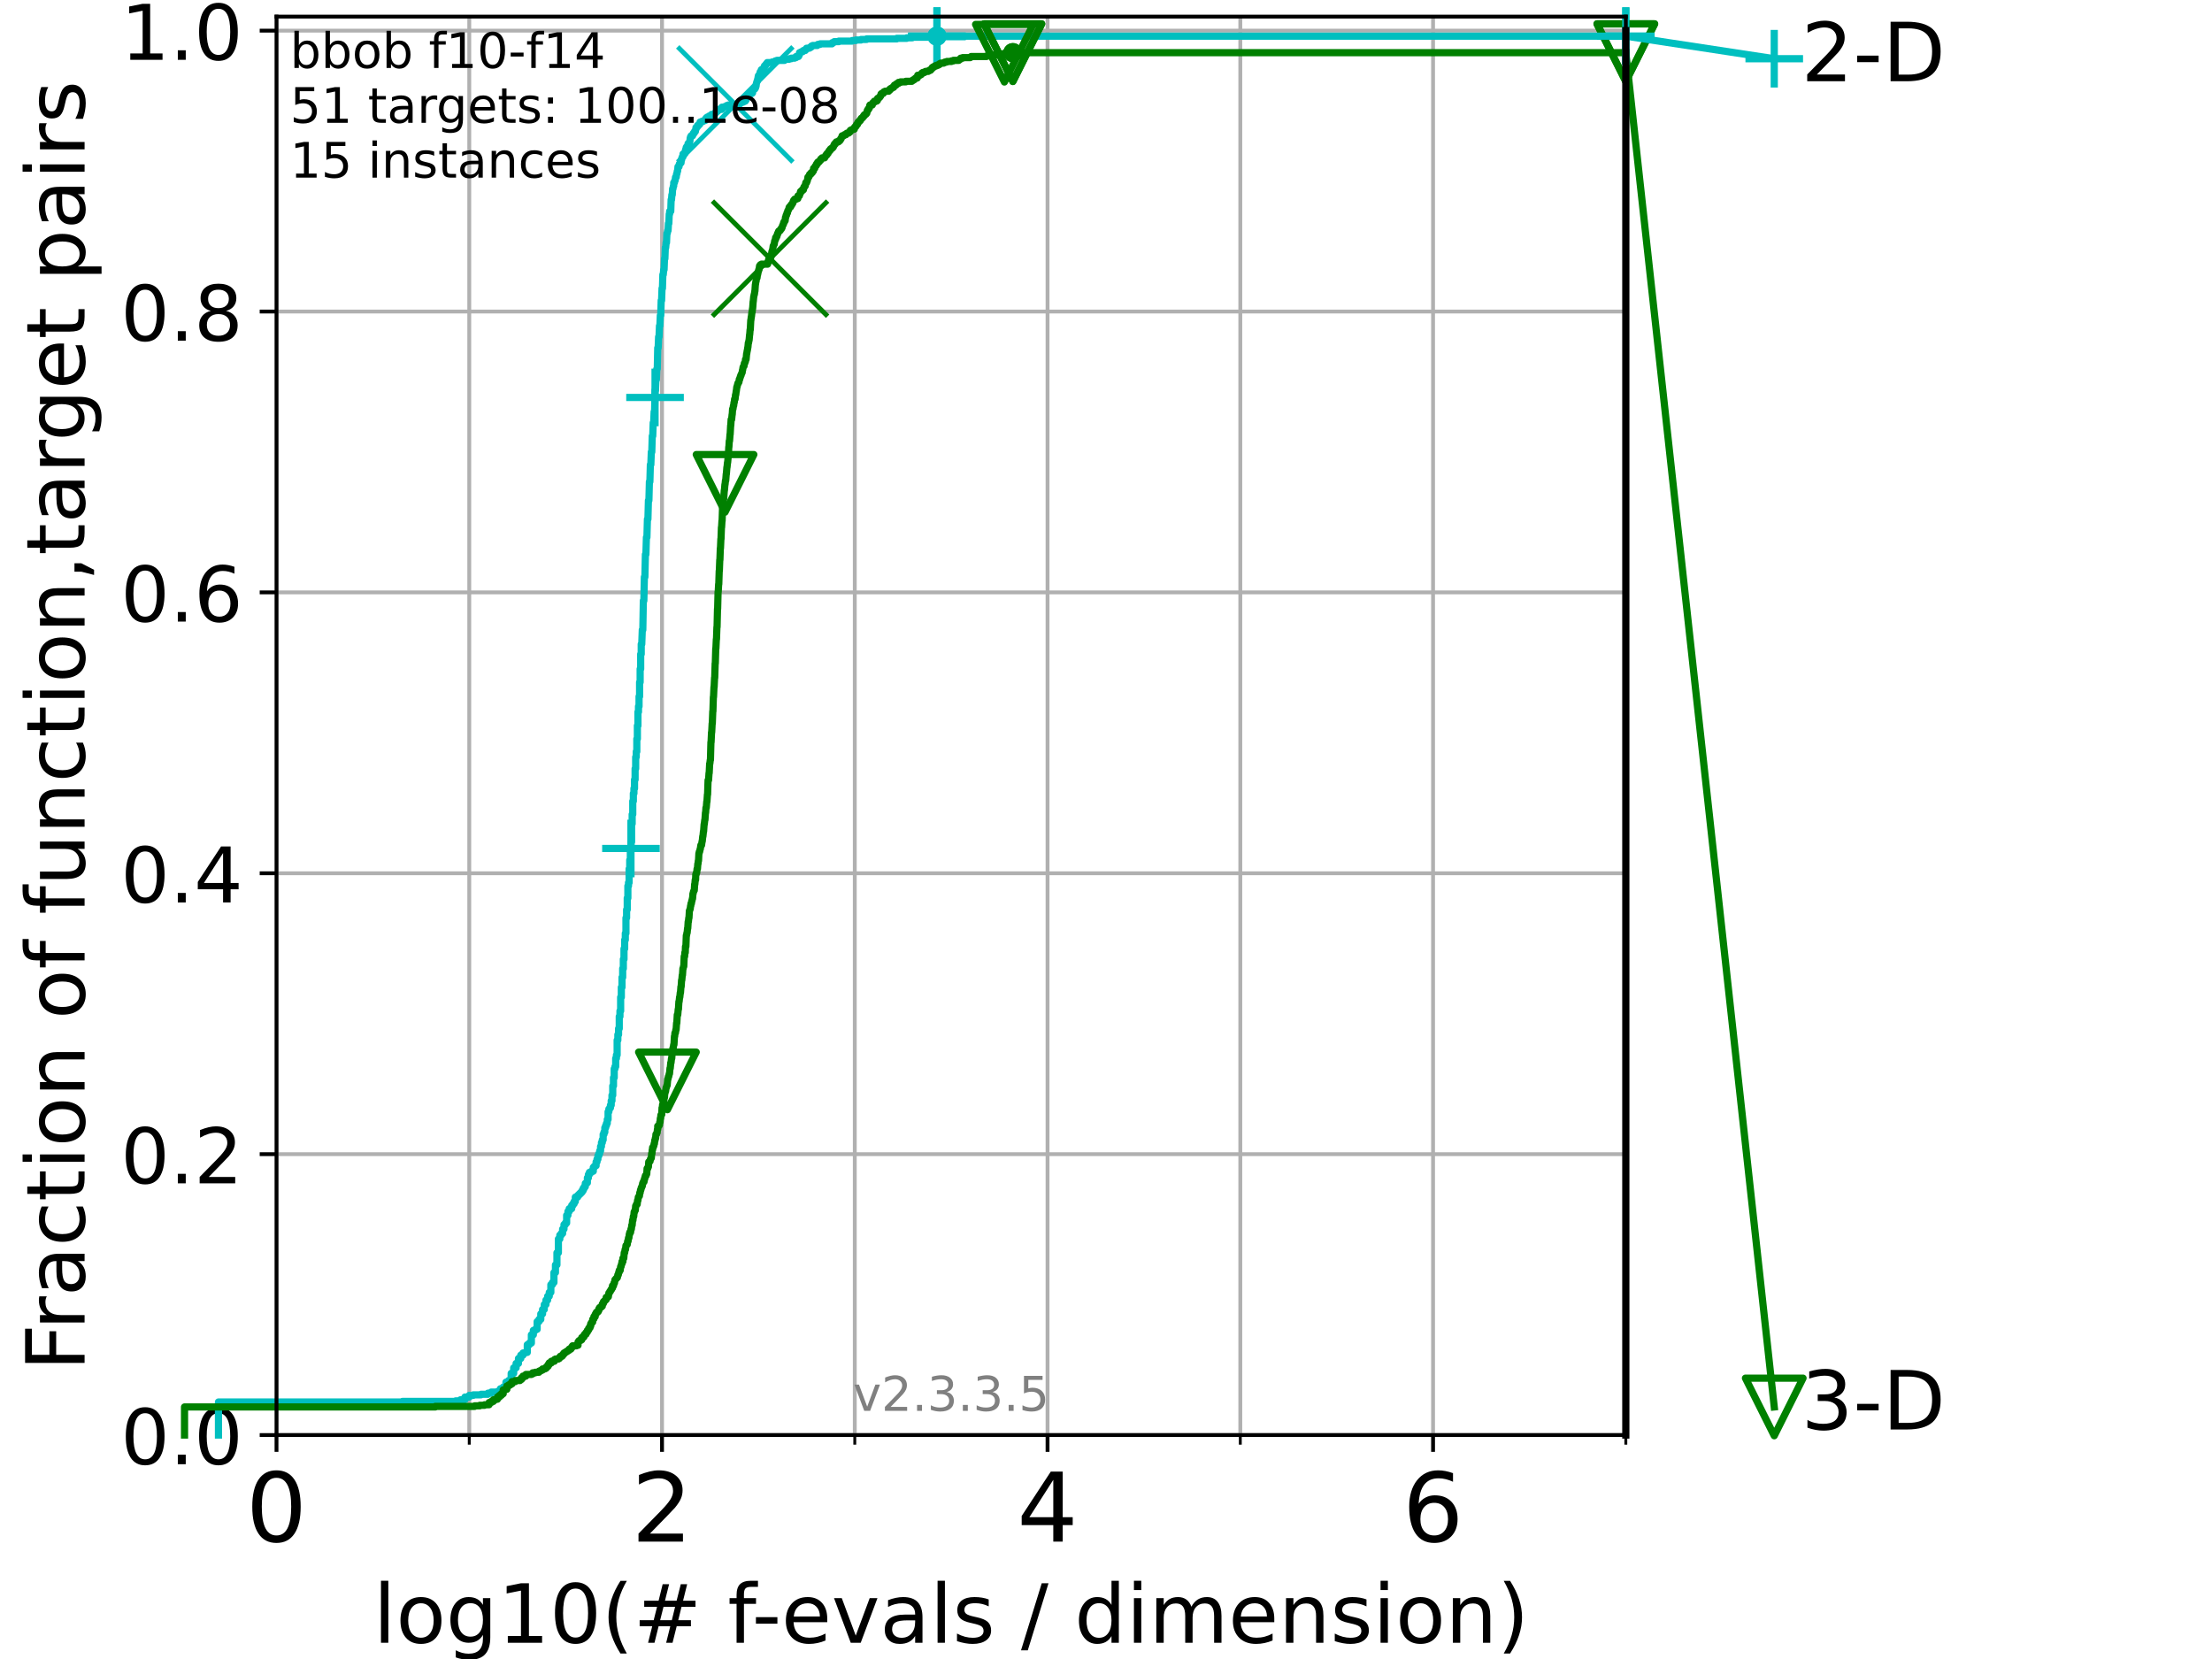 <?xml version="1.0" encoding="utf-8" standalone="no"?>
<!DOCTYPE svg PUBLIC "-//W3C//DTD SVG 1.1//EN"
  "http://www.w3.org/Graphics/SVG/1.1/DTD/svg11.dtd">
<!-- Created with matplotlib (https://matplotlib.org/) -->
<svg height="345.6pt" version="1.1" viewBox="0 0 460.8 345.6" width="460.8pt" xmlns="http://www.w3.org/2000/svg" xmlns:xlink="http://www.w3.org/1999/xlink">
 <defs>
  <style type="text/css">
*{stroke-linecap:butt;stroke-linejoin:round;}
  </style>
 </defs>
 <g id="figure_1">
  <g id="patch_1">
   <path d="M 0 345.6 
L 460.8 345.6 
L 460.8 0 
L 0 0 
z
" style="fill:#ffffff;"/>
  </g>
  <g id="axes_1">
   <g id="patch_2">
    <path d="M 57.6 298.944 
L 338.688 298.944 
L 338.688 3.456 
L 57.6 3.456 
z
" style="fill:#ffffff;"/>
   </g>
   <g id="matplotlib.axis_1">
    <g id="xtick_1">
     <g id="line2d_1">
      <path clip-path="url(#p7f0a86057c)" d="M 57.6 298.944 
L 57.6 3.456 
" style="fill:none;stroke:#b0b0b0;stroke-linecap:square;stroke-width:0.8;"/>
     </g>
     <g id="line2d_2">
      <defs>
       <path d="M 0 0 
L 0 3.5 
" id="ma3a9b39b83" style="stroke:#000000;stroke-width:0.8;"/>
      </defs>
      <g>
       <use style="stroke:#000000;stroke-width:0.8;" x="57.6" xlink:href="#ma3a9b39b83" y="298.944"/>
      </g>
     </g>
     <g id="text_1">
      <!-- 0 -->
      <defs>
       <path d="M 31.781 66.406 
Q 24.172 66.406 20.328 58.906 
Q 16.5 51.422 16.5 36.375 
Q 16.5 21.391 20.328 13.891 
Q 24.172 6.391 31.781 6.391 
Q 39.453 6.391 43.281 13.891 
Q 47.125 21.391 47.125 36.375 
Q 47.125 51.422 43.281 58.906 
Q 39.453 66.406 31.781 66.406 
z
M 31.781 74.219 
Q 44.047 74.219 50.516 64.516 
Q 56.984 54.828 56.984 36.375 
Q 56.984 17.969 50.516 8.266 
Q 44.047 -1.422 31.781 -1.422 
Q 19.531 -1.422 13.062 8.266 
Q 6.594 17.969 6.594 36.375 
Q 6.594 54.828 13.062 64.516 
Q 19.531 74.219 31.781 74.219 
z
" id="DejaVuSans-48"/>
      </defs>
      <g transform="translate(51.237 321.141)scale(0.2 -0.2)">
       <use xlink:href="#DejaVuSans-48"/>
      </g>
     </g>
    </g>
    <g id="xtick_2">
     <g id="line2d_3">
      <path clip-path="url(#p7f0a86057c)" d="M 137.911 298.944 
L 137.911 3.456 
" style="fill:none;stroke:#b0b0b0;stroke-linecap:square;stroke-width:0.8;"/>
     </g>
     <g id="line2d_4">
      <g>
       <use style="stroke:#000000;stroke-width:0.8;" x="137.911" xlink:href="#ma3a9b39b83" y="298.944"/>
      </g>
     </g>
     <g id="text_2">
      <!-- 2 -->
      <defs>
       <path d="M 19.188 8.297 
L 53.609 8.297 
L 53.609 0 
L 7.328 0 
L 7.328 8.297 
Q 12.938 14.109 22.625 23.891 
Q 32.328 33.688 34.812 36.531 
Q 39.547 41.844 41.422 45.531 
Q 43.312 49.219 43.312 52.781 
Q 43.312 58.594 39.234 62.25 
Q 35.156 65.922 28.609 65.922 
Q 23.969 65.922 18.812 64.312 
Q 13.672 62.703 7.812 59.422 
L 7.812 69.391 
Q 13.766 71.781 18.938 73 
Q 24.125 74.219 28.422 74.219 
Q 39.75 74.219 46.484 68.547 
Q 53.219 62.891 53.219 53.422 
Q 53.219 48.922 51.531 44.891 
Q 49.859 40.875 45.406 35.406 
Q 44.188 33.984 37.641 27.219 
Q 31.109 20.453 19.188 8.297 
z
" id="DejaVuSans-50"/>
      </defs>
      <g transform="translate(131.548 321.141)scale(0.2 -0.2)">
       <use xlink:href="#DejaVuSans-50"/>
      </g>
     </g>
    </g>
    <g id="xtick_3">
     <g id="line2d_5">
      <path clip-path="url(#p7f0a86057c)" d="M 218.222 298.944 
L 218.222 3.456 
" style="fill:none;stroke:#b0b0b0;stroke-linecap:square;stroke-width:0.8;"/>
     </g>
     <g id="line2d_6">
      <g>
       <use style="stroke:#000000;stroke-width:0.8;" x="218.222" xlink:href="#ma3a9b39b83" y="298.944"/>
      </g>
     </g>
     <g id="text_3">
      <!-- 4 -->
      <defs>
       <path d="M 37.797 64.312 
L 12.891 25.391 
L 37.797 25.391 
z
M 35.203 72.906 
L 47.609 72.906 
L 47.609 25.391 
L 58.016 25.391 
L 58.016 17.188 
L 47.609 17.188 
L 47.609 0 
L 37.797 0 
L 37.797 17.188 
L 4.891 17.188 
L 4.891 26.703 
z
" id="DejaVuSans-52"/>
      </defs>
      <g transform="translate(211.859 321.141)scale(0.2 -0.2)">
       <use xlink:href="#DejaVuSans-52"/>
      </g>
     </g>
    </g>
    <g id="xtick_4">
     <g id="line2d_7">
      <path clip-path="url(#p7f0a86057c)" d="M 298.533 298.944 
L 298.533 3.456 
" style="fill:none;stroke:#b0b0b0;stroke-linecap:square;stroke-width:0.8;"/>
     </g>
     <g id="line2d_8">
      <g>
       <use style="stroke:#000000;stroke-width:0.8;" x="298.533" xlink:href="#ma3a9b39b83" y="298.944"/>
      </g>
     </g>
     <g id="text_4">
      <!-- 6 -->
      <defs>
       <path d="M 33.016 40.375 
Q 26.375 40.375 22.484 35.828 
Q 18.609 31.297 18.609 23.391 
Q 18.609 15.531 22.484 10.953 
Q 26.375 6.391 33.016 6.391 
Q 39.656 6.391 43.531 10.953 
Q 47.406 15.531 47.406 23.391 
Q 47.406 31.297 43.531 35.828 
Q 39.656 40.375 33.016 40.375 
z
M 52.594 71.297 
L 52.594 62.312 
Q 48.875 64.062 45.094 64.984 
Q 41.312 65.922 37.594 65.922 
Q 27.828 65.922 22.672 59.328 
Q 17.531 52.734 16.797 39.406 
Q 19.672 43.656 24.016 45.922 
Q 28.375 48.188 33.594 48.188 
Q 44.578 48.188 50.953 41.516 
Q 57.328 34.859 57.328 23.391 
Q 57.328 12.156 50.688 5.359 
Q 44.047 -1.422 33.016 -1.422 
Q 20.359 -1.422 13.672 8.266 
Q 6.984 17.969 6.984 36.375 
Q 6.984 53.656 15.188 63.938 
Q 23.391 74.219 37.203 74.219 
Q 40.922 74.219 44.703 73.484 
Q 48.484 72.75 52.594 71.297 
z
" id="DejaVuSans-54"/>
      </defs>
      <g transform="translate(292.17 321.141)scale(0.2 -0.2)">
       <use xlink:href="#DejaVuSans-54"/>
      </g>
     </g>
    </g>
    <g id="xtick_5">
     <g id="line2d_9">
      <path clip-path="url(#p7f0a86057c)" d="M 97.755 298.944 
L 97.755 3.456 
" style="fill:none;stroke:#b0b0b0;stroke-linecap:square;stroke-width:0.8;"/>
     </g>
     <g id="line2d_10">
      <defs>
       <path d="M 0 0 
L 0 2 
" id="m834757eb23" style="stroke:#000000;stroke-width:0.6;"/>
      </defs>
      <g>
       <use style="stroke:#000000;stroke-width:0.6;" x="97.755" xlink:href="#m834757eb23" y="298.944"/>
      </g>
     </g>
    </g>
    <g id="xtick_6">
     <g id="line2d_11">
      <path clip-path="url(#p7f0a86057c)" d="M 178.066 298.944 
L 178.066 3.456 
" style="fill:none;stroke:#b0b0b0;stroke-linecap:square;stroke-width:0.8;"/>
     </g>
     <g id="line2d_12">
      <g>
       <use style="stroke:#000000;stroke-width:0.6;" x="178.066" xlink:href="#m834757eb23" y="298.944"/>
      </g>
     </g>
    </g>
    <g id="xtick_7">
     <g id="line2d_13">
      <path clip-path="url(#p7f0a86057c)" d="M 258.377 298.944 
L 258.377 3.456 
" style="fill:none;stroke:#b0b0b0;stroke-linecap:square;stroke-width:0.8;"/>
     </g>
     <g id="line2d_14">
      <g>
       <use style="stroke:#000000;stroke-width:0.6;" x="258.377" xlink:href="#m834757eb23" y="298.944"/>
      </g>
     </g>
    </g>
    <g id="xtick_8">
     <g id="line2d_15">
      <path clip-path="url(#p7f0a86057c)" d="M 338.688 298.944 
L 338.688 3.456 
" style="fill:none;stroke:#b0b0b0;stroke-linecap:square;stroke-width:0.8;"/>
     </g>
     <g id="line2d_16">
      <g>
       <use style="stroke:#000000;stroke-width:0.6;" x="338.688" xlink:href="#m834757eb23" y="298.944"/>
      </g>
     </g>
    </g>
    <g id="text_5">
     <!-- log10(# f-evals / dimension) -->
     <defs>
      <path d="M 9.422 75.984 
L 18.406 75.984 
L 18.406 0 
L 9.422 0 
z
" id="DejaVuSans-108"/>
      <path d="M 30.609 48.391 
Q 23.391 48.391 19.188 42.75 
Q 14.984 37.109 14.984 27.297 
Q 14.984 17.484 19.156 11.844 
Q 23.344 6.203 30.609 6.203 
Q 37.797 6.203 41.984 11.859 
Q 46.188 17.531 46.188 27.297 
Q 46.188 37.016 41.984 42.703 
Q 37.797 48.391 30.609 48.391 
z
M 30.609 56 
Q 42.328 56 49.016 48.375 
Q 55.719 40.766 55.719 27.297 
Q 55.719 13.875 49.016 6.219 
Q 42.328 -1.422 30.609 -1.422 
Q 18.844 -1.422 12.172 6.219 
Q 5.516 13.875 5.516 27.297 
Q 5.516 40.766 12.172 48.375 
Q 18.844 56 30.609 56 
z
" id="DejaVuSans-111"/>
      <path d="M 45.406 27.984 
Q 45.406 37.75 41.375 43.109 
Q 37.359 48.484 30.078 48.484 
Q 22.859 48.484 18.828 43.109 
Q 14.797 37.75 14.797 27.984 
Q 14.797 18.266 18.828 12.891 
Q 22.859 7.516 30.078 7.516 
Q 37.359 7.516 41.375 12.891 
Q 45.406 18.266 45.406 27.984 
z
M 54.391 6.781 
Q 54.391 -7.172 48.188 -13.984 
Q 42 -20.797 29.203 -20.797 
Q 24.469 -20.797 20.266 -20.094 
Q 16.062 -19.391 12.109 -17.922 
L 12.109 -9.188 
Q 16.062 -11.328 19.922 -12.344 
Q 23.781 -13.375 27.781 -13.375 
Q 36.625 -13.375 41.016 -8.766 
Q 45.406 -4.156 45.406 5.172 
L 45.406 9.625 
Q 42.625 4.781 38.281 2.391 
Q 33.938 0 27.875 0 
Q 17.828 0 11.672 7.656 
Q 5.516 15.328 5.516 27.984 
Q 5.516 40.672 11.672 48.328 
Q 17.828 56 27.875 56 
Q 33.938 56 38.281 53.609 
Q 42.625 51.219 45.406 46.391 
L 45.406 54.688 
L 54.391 54.688 
z
" id="DejaVuSans-103"/>
      <path d="M 12.406 8.297 
L 28.516 8.297 
L 28.516 63.922 
L 10.984 60.406 
L 10.984 69.391 
L 28.422 72.906 
L 38.281 72.906 
L 38.281 8.297 
L 54.391 8.297 
L 54.391 0 
L 12.406 0 
z
" id="DejaVuSans-49"/>
      <path d="M 31 75.875 
Q 24.469 64.656 21.281 53.656 
Q 18.109 42.672 18.109 31.391 
Q 18.109 20.125 21.312 9.062 
Q 24.516 -2 31 -13.188 
L 23.188 -13.188 
Q 15.875 -1.703 12.234 9.375 
Q 8.594 20.453 8.594 31.391 
Q 8.594 42.281 12.203 53.312 
Q 15.828 64.359 23.188 75.875 
z
" id="DejaVuSans-40"/>
      <path d="M 51.125 44 
L 36.922 44 
L 32.812 27.688 
L 47.125 27.688 
z
M 43.797 71.781 
L 38.719 51.516 
L 52.984 51.516 
L 58.109 71.781 
L 65.922 71.781 
L 60.891 51.516 
L 76.125 51.516 
L 76.125 44 
L 58.984 44 
L 54.984 27.688 
L 70.516 27.688 
L 70.516 20.219 
L 53.078 20.219 
L 48 0 
L 40.188 0 
L 45.219 20.219 
L 30.906 20.219 
L 25.875 0 
L 18.016 0 
L 23.094 20.219 
L 7.719 20.219 
L 7.719 27.688 
L 24.906 27.688 
L 29 44 
L 13.281 44 
L 13.281 51.516 
L 30.906 51.516 
L 35.891 71.781 
z
" id="DejaVuSans-35"/>
      <path id="DejaVuSans-32"/>
      <path d="M 37.109 75.984 
L 37.109 68.5 
L 28.516 68.5 
Q 23.688 68.5 21.797 66.547 
Q 19.922 64.594 19.922 59.516 
L 19.922 54.688 
L 34.719 54.688 
L 34.719 47.703 
L 19.922 47.703 
L 19.922 0 
L 10.891 0 
L 10.891 47.703 
L 2.297 47.703 
L 2.297 54.688 
L 10.891 54.688 
L 10.891 58.5 
Q 10.891 67.625 15.141 71.797 
Q 19.391 75.984 28.609 75.984 
z
" id="DejaVuSans-102"/>
      <path d="M 4.891 31.391 
L 31.203 31.391 
L 31.203 23.391 
L 4.891 23.391 
z
" id="DejaVuSans-45"/>
      <path d="M 56.203 29.594 
L 56.203 25.203 
L 14.891 25.203 
Q 15.484 15.922 20.484 11.062 
Q 25.484 6.203 34.422 6.203 
Q 39.594 6.203 44.453 7.469 
Q 49.312 8.734 54.109 11.281 
L 54.109 2.781 
Q 49.266 0.734 44.188 -0.344 
Q 39.109 -1.422 33.891 -1.422 
Q 20.797 -1.422 13.156 6.188 
Q 5.516 13.812 5.516 26.812 
Q 5.516 40.234 12.766 48.109 
Q 20.016 56 32.328 56 
Q 43.359 56 49.781 48.891 
Q 56.203 41.797 56.203 29.594 
z
M 47.219 32.234 
Q 47.125 39.594 43.094 43.984 
Q 39.062 48.391 32.422 48.391 
Q 24.906 48.391 20.391 44.141 
Q 15.875 39.891 15.188 32.172 
z
" id="DejaVuSans-101"/>
      <path d="M 2.984 54.688 
L 12.5 54.688 
L 29.594 8.797 
L 46.688 54.688 
L 56.203 54.688 
L 35.688 0 
L 23.484 0 
z
" id="DejaVuSans-118"/>
      <path d="M 34.281 27.484 
Q 23.391 27.484 19.188 25 
Q 14.984 22.516 14.984 16.5 
Q 14.984 11.719 18.141 8.906 
Q 21.297 6.109 26.703 6.109 
Q 34.188 6.109 38.703 11.406 
Q 43.219 16.703 43.219 25.484 
L 43.219 27.484 
z
M 52.203 31.203 
L 52.203 0 
L 43.219 0 
L 43.219 8.297 
Q 40.141 3.328 35.547 0.953 
Q 30.953 -1.422 24.312 -1.422 
Q 15.922 -1.422 10.953 3.297 
Q 6 8.016 6 15.922 
Q 6 25.141 12.172 29.828 
Q 18.359 34.516 30.609 34.516 
L 43.219 34.516 
L 43.219 35.406 
Q 43.219 41.609 39.141 45 
Q 35.062 48.391 27.688 48.391 
Q 23 48.391 18.547 47.266 
Q 14.109 46.141 10.016 43.891 
L 10.016 52.203 
Q 14.938 54.109 19.578 55.047 
Q 24.219 56 28.609 56 
Q 40.484 56 46.344 49.844 
Q 52.203 43.703 52.203 31.203 
z
" id="DejaVuSans-97"/>
      <path d="M 44.281 53.078 
L 44.281 44.578 
Q 40.484 46.531 36.375 47.5 
Q 32.281 48.484 27.875 48.484 
Q 21.188 48.484 17.844 46.438 
Q 14.5 44.391 14.5 40.281 
Q 14.5 37.156 16.891 35.375 
Q 19.281 33.594 26.516 31.984 
L 29.594 31.297 
Q 39.156 29.25 43.188 25.516 
Q 47.219 21.781 47.219 15.094 
Q 47.219 7.469 41.188 3.016 
Q 35.156 -1.422 24.609 -1.422 
Q 20.219 -1.422 15.453 -0.562 
Q 10.688 0.297 5.422 2 
L 5.422 11.281 
Q 10.406 8.688 15.234 7.391 
Q 20.062 6.109 24.812 6.109 
Q 31.156 6.109 34.562 8.281 
Q 37.984 10.453 37.984 14.406 
Q 37.984 18.062 35.516 20.016 
Q 33.062 21.969 24.703 23.781 
L 21.578 24.516 
Q 13.234 26.266 9.516 29.906 
Q 5.812 33.547 5.812 39.891 
Q 5.812 47.609 11.281 51.797 
Q 16.75 56 26.812 56 
Q 31.781 56 36.172 55.266 
Q 40.578 54.547 44.281 53.078 
z
" id="DejaVuSans-115"/>
      <path d="M 25.391 72.906 
L 33.688 72.906 
L 8.297 -9.281 
L 0 -9.281 
z
" id="DejaVuSans-47"/>
      <path d="M 45.406 46.391 
L 45.406 75.984 
L 54.391 75.984 
L 54.391 0 
L 45.406 0 
L 45.406 8.203 
Q 42.578 3.328 38.25 0.953 
Q 33.938 -1.422 27.875 -1.422 
Q 17.969 -1.422 11.734 6.484 
Q 5.516 14.406 5.516 27.297 
Q 5.516 40.188 11.734 48.094 
Q 17.969 56 27.875 56 
Q 33.938 56 38.25 53.625 
Q 42.578 51.266 45.406 46.391 
z
M 14.797 27.297 
Q 14.797 17.391 18.875 11.75 
Q 22.953 6.109 30.078 6.109 
Q 37.203 6.109 41.297 11.75 
Q 45.406 17.391 45.406 27.297 
Q 45.406 37.203 41.297 42.844 
Q 37.203 48.484 30.078 48.484 
Q 22.953 48.484 18.875 42.844 
Q 14.797 37.203 14.797 27.297 
z
" id="DejaVuSans-100"/>
      <path d="M 9.422 54.688 
L 18.406 54.688 
L 18.406 0 
L 9.422 0 
z
M 9.422 75.984 
L 18.406 75.984 
L 18.406 64.594 
L 9.422 64.594 
z
" id="DejaVuSans-105"/>
      <path d="M 52 44.188 
Q 55.375 50.25 60.062 53.125 
Q 64.75 56 71.094 56 
Q 79.641 56 84.281 50.016 
Q 88.922 44.047 88.922 33.016 
L 88.922 0 
L 79.891 0 
L 79.891 32.719 
Q 79.891 40.578 77.094 44.375 
Q 74.312 48.188 68.609 48.188 
Q 61.625 48.188 57.562 43.547 
Q 53.516 38.922 53.516 30.906 
L 53.516 0 
L 44.484 0 
L 44.484 32.719 
Q 44.484 40.625 41.703 44.406 
Q 38.922 48.188 33.109 48.188 
Q 26.219 48.188 22.156 43.531 
Q 18.109 38.875 18.109 30.906 
L 18.109 0 
L 9.078 0 
L 9.078 54.688 
L 18.109 54.688 
L 18.109 46.188 
Q 21.188 51.219 25.484 53.609 
Q 29.781 56 35.688 56 
Q 41.656 56 45.828 52.969 
Q 50 49.953 52 44.188 
z
" id="DejaVuSans-109"/>
      <path d="M 54.891 33.016 
L 54.891 0 
L 45.906 0 
L 45.906 32.719 
Q 45.906 40.484 42.875 44.328 
Q 39.844 48.188 33.797 48.188 
Q 26.516 48.188 22.312 43.547 
Q 18.109 38.922 18.109 30.906 
L 18.109 0 
L 9.078 0 
L 9.078 54.688 
L 18.109 54.688 
L 18.109 46.188 
Q 21.344 51.125 25.703 53.562 
Q 30.078 56 35.797 56 
Q 45.219 56 50.047 50.172 
Q 54.891 44.344 54.891 33.016 
z
" id="DejaVuSans-110"/>
      <path d="M 8.016 75.875 
L 15.828 75.875 
Q 23.141 64.359 26.781 53.312 
Q 30.422 42.281 30.422 31.391 
Q 30.422 20.453 26.781 9.375 
Q 23.141 -1.703 15.828 -13.188 
L 8.016 -13.188 
Q 14.5 -2 17.703 9.062 
Q 20.906 20.125 20.906 31.391 
Q 20.906 42.672 17.703 53.656 
Q 14.5 64.656 8.016 75.875 
z
" id="DejaVuSans-41"/>
     </defs>
     <g transform="translate(77.764 342.218)scale(0.17 -0.17)">
      <use xlink:href="#DejaVuSans-108"/>
      <use x="27.783" xlink:href="#DejaVuSans-111"/>
      <use x="88.965" xlink:href="#DejaVuSans-103"/>
      <use x="152.441" xlink:href="#DejaVuSans-49"/>
      <use x="216.064" xlink:href="#DejaVuSans-48"/>
      <use x="279.688" xlink:href="#DejaVuSans-40"/>
      <use x="318.701" xlink:href="#DejaVuSans-35"/>
      <use x="402.49" xlink:href="#DejaVuSans-32"/>
      <use x="434.277" xlink:href="#DejaVuSans-102"/>
      <use x="463.982" xlink:href="#DejaVuSans-45"/>
      <use x="500.066" xlink:href="#DejaVuSans-101"/>
      <use x="561.59" xlink:href="#DejaVuSans-118"/>
      <use x="620.77" xlink:href="#DejaVuSans-97"/>
      <use x="682.049" xlink:href="#DejaVuSans-108"/>
      <use x="709.832" xlink:href="#DejaVuSans-115"/>
      <use x="761.932" xlink:href="#DejaVuSans-32"/>
      <use x="793.719" xlink:href="#DejaVuSans-47"/>
      <use x="827.41" xlink:href="#DejaVuSans-32"/>
      <use x="859.197" xlink:href="#DejaVuSans-100"/>
      <use x="922.674" xlink:href="#DejaVuSans-105"/>
      <use x="950.457" xlink:href="#DejaVuSans-109"/>
      <use x="1047.869" xlink:href="#DejaVuSans-101"/>
      <use x="1109.393" xlink:href="#DejaVuSans-110"/>
      <use x="1172.771" xlink:href="#DejaVuSans-115"/>
      <use x="1224.871" xlink:href="#DejaVuSans-105"/>
      <use x="1252.654" xlink:href="#DejaVuSans-111"/>
      <use x="1313.836" xlink:href="#DejaVuSans-110"/>
      <use x="1377.215" xlink:href="#DejaVuSans-41"/>
     </g>
    </g>
   </g>
   <g id="matplotlib.axis_2">
    <g id="ytick_1">
     <g id="line2d_17">
      <path clip-path="url(#p7f0a86057c)" d="M 57.6 298.944 
L 338.688 298.944 
" style="fill:none;stroke:#b0b0b0;stroke-linecap:square;stroke-width:0.8;"/>
     </g>
     <g id="line2d_18">
      <defs>
       <path d="M 0 0 
L -3.5 0 
" id="mb379b44246" style="stroke:#000000;stroke-width:0.8;"/>
      </defs>
      <g>
       <use style="stroke:#000000;stroke-width:0.8;" x="57.6" xlink:href="#mb379b44246" y="298.944"/>
      </g>
     </g>
     <g id="text_6">
      <!-- 0.0 -->
      <defs>
       <path d="M 10.688 12.406 
L 21 12.406 
L 21 0 
L 10.688 0 
z
" id="DejaVuSans-46"/>
      </defs>
      <g transform="translate(25.155 305.023)scale(0.16 -0.16)">
       <use xlink:href="#DejaVuSans-48"/>
       <use x="63.623" xlink:href="#DejaVuSans-46"/>
       <use x="95.41" xlink:href="#DejaVuSans-48"/>
      </g>
     </g>
    </g>
    <g id="ytick_2">
     <g id="line2d_19">
      <path clip-path="url(#p7f0a86057c)" d="M 57.6 240.432 
L 338.688 240.432 
" style="fill:none;stroke:#b0b0b0;stroke-linecap:square;stroke-width:0.8;"/>
     </g>
     <g id="line2d_20">
      <g>
       <use style="stroke:#000000;stroke-width:0.8;" x="57.6" xlink:href="#mb379b44246" y="240.432"/>
      </g>
     </g>
     <g id="text_7">
      <!-- 0.2 -->
      <g transform="translate(25.155 246.51)scale(0.16 -0.16)">
       <use xlink:href="#DejaVuSans-48"/>
       <use x="63.623" xlink:href="#DejaVuSans-46"/>
       <use x="95.41" xlink:href="#DejaVuSans-50"/>
      </g>
     </g>
    </g>
    <g id="ytick_3">
     <g id="line2d_21">
      <path clip-path="url(#p7f0a86057c)" d="M 57.6 181.919 
L 338.688 181.919 
" style="fill:none;stroke:#b0b0b0;stroke-linecap:square;stroke-width:0.8;"/>
     </g>
     <g id="line2d_22">
      <g>
       <use style="stroke:#000000;stroke-width:0.8;" x="57.6" xlink:href="#mb379b44246" y="181.919"/>
      </g>
     </g>
     <g id="text_8">
      <!-- 0.4 -->
      <g transform="translate(25.155 187.998)scale(0.16 -0.16)">
       <use xlink:href="#DejaVuSans-48"/>
       <use x="63.623" xlink:href="#DejaVuSans-46"/>
       <use x="95.41" xlink:href="#DejaVuSans-52"/>
      </g>
     </g>
    </g>
    <g id="ytick_4">
     <g id="line2d_23">
      <path clip-path="url(#p7f0a86057c)" d="M 57.6 123.407 
L 338.688 123.407 
" style="fill:none;stroke:#b0b0b0;stroke-linecap:square;stroke-width:0.8;"/>
     </g>
     <g id="line2d_24">
      <g>
       <use style="stroke:#000000;stroke-width:0.8;" x="57.6" xlink:href="#mb379b44246" y="123.407"/>
      </g>
     </g>
     <g id="text_9">
      <!-- 0.6 -->
      <g transform="translate(25.155 129.485)scale(0.16 -0.16)">
       <use xlink:href="#DejaVuSans-48"/>
       <use x="63.623" xlink:href="#DejaVuSans-46"/>
       <use x="95.41" xlink:href="#DejaVuSans-54"/>
      </g>
     </g>
    </g>
    <g id="ytick_5">
     <g id="line2d_25">
      <path clip-path="url(#p7f0a86057c)" d="M 57.6 64.894 
L 338.688 64.894 
" style="fill:none;stroke:#b0b0b0;stroke-linecap:square;stroke-width:0.8;"/>
     </g>
     <g id="line2d_26">
      <g>
       <use style="stroke:#000000;stroke-width:0.8;" x="57.6" xlink:href="#mb379b44246" y="64.894"/>
      </g>
     </g>
     <g id="text_10">
      <!-- 0.8 -->
      <defs>
       <path d="M 31.781 34.625 
Q 24.75 34.625 20.719 30.859 
Q 16.703 27.094 16.703 20.516 
Q 16.703 13.922 20.719 10.156 
Q 24.75 6.391 31.781 6.391 
Q 38.812 6.391 42.859 10.172 
Q 46.922 13.969 46.922 20.516 
Q 46.922 27.094 42.891 30.859 
Q 38.875 34.625 31.781 34.625 
z
M 21.922 38.812 
Q 15.578 40.375 12.031 44.719 
Q 8.5 49.078 8.5 55.328 
Q 8.5 64.062 14.719 69.141 
Q 20.953 74.219 31.781 74.219 
Q 42.672 74.219 48.875 69.141 
Q 55.078 64.062 55.078 55.328 
Q 55.078 49.078 51.531 44.719 
Q 48 40.375 41.703 38.812 
Q 48.828 37.156 52.797 32.312 
Q 56.781 27.484 56.781 20.516 
Q 56.781 9.906 50.312 4.234 
Q 43.844 -1.422 31.781 -1.422 
Q 19.734 -1.422 13.25 4.234 
Q 6.781 9.906 6.781 20.516 
Q 6.781 27.484 10.781 32.312 
Q 14.797 37.156 21.922 38.812 
z
M 18.312 54.391 
Q 18.312 48.734 21.844 45.562 
Q 25.391 42.391 31.781 42.391 
Q 38.141 42.391 41.719 45.562 
Q 45.312 48.734 45.312 54.391 
Q 45.312 60.062 41.719 63.234 
Q 38.141 66.406 31.781 66.406 
Q 25.391 66.406 21.844 63.234 
Q 18.312 60.062 18.312 54.391 
z
" id="DejaVuSans-56"/>
      </defs>
      <g transform="translate(25.155 70.973)scale(0.16 -0.16)">
       <use xlink:href="#DejaVuSans-48"/>
       <use x="63.623" xlink:href="#DejaVuSans-46"/>
       <use x="95.41" xlink:href="#DejaVuSans-56"/>
      </g>
     </g>
    </g>
    <g id="ytick_6">
     <g id="line2d_27">
      <path clip-path="url(#p7f0a86057c)" d="M 57.6 6.382 
L 338.688 6.382 
" style="fill:none;stroke:#b0b0b0;stroke-linecap:square;stroke-width:0.8;"/>
     </g>
     <g id="line2d_28">
      <g>
       <use style="stroke:#000000;stroke-width:0.8;" x="57.6" xlink:href="#mb379b44246" y="6.382"/>
      </g>
     </g>
     <g id="text_11">
      <!-- 1.0 -->
      <g transform="translate(25.155 12.46)scale(0.16 -0.16)">
       <use xlink:href="#DejaVuSans-49"/>
       <use x="63.623" xlink:href="#DejaVuSans-46"/>
       <use x="95.41" xlink:href="#DejaVuSans-48"/>
      </g>
     </g>
    </g>
    <g id="text_12">
     <!-- Fraction of function,target pairs -->
     <defs>
      <path d="M 9.812 72.906 
L 51.703 72.906 
L 51.703 64.594 
L 19.672 64.594 
L 19.672 43.109 
L 48.578 43.109 
L 48.578 34.812 
L 19.672 34.812 
L 19.672 0 
L 9.812 0 
z
" id="DejaVuSans-70"/>
      <path d="M 41.109 46.297 
Q 39.594 47.172 37.812 47.578 
Q 36.031 48 33.891 48 
Q 26.266 48 22.188 43.047 
Q 18.109 38.094 18.109 28.812 
L 18.109 0 
L 9.078 0 
L 9.078 54.688 
L 18.109 54.688 
L 18.109 46.188 
Q 20.953 51.172 25.484 53.578 
Q 30.031 56 36.531 56 
Q 37.453 56 38.578 55.875 
Q 39.703 55.766 41.062 55.516 
z
" id="DejaVuSans-114"/>
      <path d="M 48.781 52.594 
L 48.781 44.188 
Q 44.969 46.297 41.141 47.344 
Q 37.312 48.391 33.406 48.391 
Q 24.656 48.391 19.812 42.844 
Q 14.984 37.312 14.984 27.297 
Q 14.984 17.281 19.812 11.734 
Q 24.656 6.203 33.406 6.203 
Q 37.312 6.203 41.141 7.25 
Q 44.969 8.297 48.781 10.406 
L 48.781 2.094 
Q 45.016 0.344 40.984 -0.531 
Q 36.969 -1.422 32.422 -1.422 
Q 20.062 -1.422 12.781 6.344 
Q 5.516 14.109 5.516 27.297 
Q 5.516 40.672 12.859 48.328 
Q 20.219 56 33.016 56 
Q 37.156 56 41.109 55.141 
Q 45.062 54.297 48.781 52.594 
z
" id="DejaVuSans-99"/>
      <path d="M 18.312 70.219 
L 18.312 54.688 
L 36.812 54.688 
L 36.812 47.703 
L 18.312 47.703 
L 18.312 18.016 
Q 18.312 11.328 20.141 9.422 
Q 21.969 7.516 27.594 7.516 
L 36.812 7.516 
L 36.812 0 
L 27.594 0 
Q 17.188 0 13.234 3.875 
Q 9.281 7.766 9.281 18.016 
L 9.281 47.703 
L 2.688 47.703 
L 2.688 54.688 
L 9.281 54.688 
L 9.281 70.219 
z
" id="DejaVuSans-116"/>
      <path d="M 8.5 21.578 
L 8.5 54.688 
L 17.484 54.688 
L 17.484 21.922 
Q 17.484 14.156 20.5 10.266 
Q 23.531 6.391 29.594 6.391 
Q 36.859 6.391 41.078 11.031 
Q 45.312 15.672 45.312 23.688 
L 45.312 54.688 
L 54.297 54.688 
L 54.297 0 
L 45.312 0 
L 45.312 8.406 
Q 42.047 3.422 37.719 1 
Q 33.406 -1.422 27.688 -1.422 
Q 18.266 -1.422 13.375 4.438 
Q 8.5 10.297 8.5 21.578 
z
M 31.109 56 
z
" id="DejaVuSans-117"/>
      <path d="M 11.719 12.406 
L 22.016 12.406 
L 22.016 4 
L 14.016 -11.625 
L 7.719 -11.625 
L 11.719 4 
z
" id="DejaVuSans-44"/>
      <path d="M 18.109 8.203 
L 18.109 -20.797 
L 9.078 -20.797 
L 9.078 54.688 
L 18.109 54.688 
L 18.109 46.391 
Q 20.953 51.266 25.266 53.625 
Q 29.594 56 35.594 56 
Q 45.562 56 51.781 48.094 
Q 58.016 40.188 58.016 27.297 
Q 58.016 14.406 51.781 6.484 
Q 45.562 -1.422 35.594 -1.422 
Q 29.594 -1.422 25.266 0.953 
Q 20.953 3.328 18.109 8.203 
z
M 48.688 27.297 
Q 48.688 37.203 44.609 42.844 
Q 40.531 48.484 33.406 48.484 
Q 26.266 48.484 22.188 42.844 
Q 18.109 37.203 18.109 27.297 
Q 18.109 17.391 22.188 11.75 
Q 26.266 6.109 33.406 6.109 
Q 40.531 6.109 44.609 11.75 
Q 48.688 17.391 48.688 27.297 
z
" id="DejaVuSans-112"/>
     </defs>
     <g transform="translate(17.62 285.585)rotate(-90)scale(0.17 -0.17)">
      <use xlink:href="#DejaVuSans-70"/>
      <use x="50.27" xlink:href="#DejaVuSans-114"/>
      <use x="91.383" xlink:href="#DejaVuSans-97"/>
      <use x="152.662" xlink:href="#DejaVuSans-99"/>
      <use x="207.643" xlink:href="#DejaVuSans-116"/>
      <use x="246.852" xlink:href="#DejaVuSans-105"/>
      <use x="274.635" xlink:href="#DejaVuSans-111"/>
      <use x="335.816" xlink:href="#DejaVuSans-110"/>
      <use x="399.195" xlink:href="#DejaVuSans-32"/>
      <use x="430.982" xlink:href="#DejaVuSans-111"/>
      <use x="492.164" xlink:href="#DejaVuSans-102"/>
      <use x="527.369" xlink:href="#DejaVuSans-32"/>
      <use x="559.156" xlink:href="#DejaVuSans-102"/>
      <use x="594.361" xlink:href="#DejaVuSans-117"/>
      <use x="657.74" xlink:href="#DejaVuSans-110"/>
      <use x="721.119" xlink:href="#DejaVuSans-99"/>
      <use x="776.1" xlink:href="#DejaVuSans-116"/>
      <use x="815.309" xlink:href="#DejaVuSans-105"/>
      <use x="843.092" xlink:href="#DejaVuSans-111"/>
      <use x="904.273" xlink:href="#DejaVuSans-110"/>
      <use x="967.652" xlink:href="#DejaVuSans-44"/>
      <use x="999.439" xlink:href="#DejaVuSans-116"/>
      <use x="1038.648" xlink:href="#DejaVuSans-97"/>
      <use x="1099.928" xlink:href="#DejaVuSans-114"/>
      <use x="1139.291" xlink:href="#DejaVuSans-103"/>
      <use x="1202.768" xlink:href="#DejaVuSans-101"/>
      <use x="1264.291" xlink:href="#DejaVuSans-116"/>
      <use x="1303.5" xlink:href="#DejaVuSans-32"/>
      <use x="1335.287" xlink:href="#DejaVuSans-112"/>
      <use x="1398.764" xlink:href="#DejaVuSans-97"/>
      <use x="1460.043" xlink:href="#DejaVuSans-105"/>
      <use x="1487.826" xlink:href="#DejaVuSans-114"/>
      <use x="1528.939" xlink:href="#DejaVuSans-115"/>
     </g>
    </g>
   </g>
   <g id="line2d_29">
    <defs>
     <path d="M 0 1.5 
C 0.398 1.5 0.779 1.342 1.061 1.061 
C 1.342 0.779 1.5 0.398 1.5 0 
C 1.5 -0.398 1.342 -0.779 1.061 -1.061 
C 0.779 -1.342 0.398 -1.5 0 -1.5 
C -0.398 -1.5 -0.779 -1.342 -1.061 -1.061 
C -1.342 -0.779 -1.5 -0.398 -1.5 0 
C -1.5 0.398 -1.342 0.779 -1.061 1.061 
C -0.779 1.342 -0.398 1.5 0 1.5 
z
" id="me2e1a231ff" style="stroke:#00bfbf;"/>
    </defs>
    <g>
     <use style="fill:#00bfbf;stroke:#00bfbf;" x="195.19" xlink:href="#me2e1a231ff" y="7.529"/>
     <use style="fill:#00bfbf;stroke:#00bfbf;" x="195.19" xlink:href="#me2e1a231ff" y="7.529"/>
    </g>
   </g>
   <g id="line2d_30">
    <path d="M 45.512 298.944 
L 45.512 292.06 
L 83.83 292.06 
L 83.83 291.945 
L 94.921 291.945 
L 94.921 291.831 
L 95.918 291.831 
L 95.918 291.601 
L 96.861 291.601 
L 96.861 291.028 
L 97.755 291.028 
L 97.755 290.683 
L 98.606 290.683 
L 98.606 290.569 
L 100.193 290.569 
L 100.193 290.454 
L 101.647 290.454 
L 101.647 290.224 
L 102.331 290.224 
L 102.331 289.995 
L 103.623 289.995 
L 103.623 289.88 
L 104.235 289.88 
L 104.235 289.307 
L 104.826 289.307 
L 104.826 288.962 
L 105.398 288.962 
L 105.398 287.93 
L 105.952 287.93 
L 105.952 287.586 
L 106.489 287.586 
L 106.489 286.094 
L 107.009 286.094 
L 107.009 284.947 
L 107.515 284.947 
L 107.515 284.029 
L 108.006 284.029 
L 108.006 282.996 
L 108.484 282.996 
L 108.484 282.308 
L 108.949 282.308 
L 108.949 281.849 
L 109.402 281.849 
L 109.402 281.734 
L 109.843 281.734 
L 109.843 280.128 
L 110.274 280.128 
L 110.274 279.784 
L 110.694 279.784 
L 110.694 278.063 
L 111.105 278.063 
L 111.105 277.145 
L 111.506 277.145 
L 111.506 276.916 
L 111.897 276.916 
L 111.897 275.31 
L 112.281 275.31 
L 112.281 274.851 
L 112.656 274.851 
L 112.656 273.703 
L 113.023 273.703 
L 113.023 272.785 
L 113.383 272.785 
L 113.383 271.753 
L 113.735 271.753 
L 113.735 270.835 
L 114.08 270.835 
L 114.08 270.032 
L 114.419 270.032 
L 114.419 269.229 
L 114.751 269.229 
L 114.751 267.623 
L 115.077 267.623 
L 115.077 267.164 
L 115.397 267.164 
L 115.397 265.099 
L 115.711 265.099 
L 115.711 263.492 
L 116.02 263.492 
L 116.02 260.968 
L 116.323 260.968 
L 116.323 258.1 
L 116.621 258.1 
L 116.621 257.297 
L 116.914 257.297 
L 116.914 256.953 
L 117.203 256.953 
L 117.203 256.035 
L 117.486 256.035 
L 117.486 255.117 
L 117.765 255.117 
L 117.765 254.773 
L 118.04 254.773 
L 118.04 253.167 
L 118.31 253.167 
L 118.31 252.363 
L 118.577 252.363 
L 118.577 251.79 
L 119.097 251.79 
L 119.097 251.101 
L 119.352 251.101 
L 119.352 250.757 
L 119.603 250.757 
L 119.603 250.298 
L 119.85 250.298 
L 119.85 249.38 
L 120.335 249.38 
L 120.335 249.036 
L 120.572 249.036 
L 120.572 248.807 
L 120.806 248.807 
L 120.806 248.577 
L 121.037 248.577 
L 121.037 248.348 
L 121.265 248.348 
L 121.265 248.004 
L 121.49 248.004 
L 121.49 247.545 
L 121.712 247.545 
L 121.712 247.201 
L 121.931 247.201 
L 121.931 246.512 
L 122.148 246.512 
L 122.148 246.398 
L 122.362 246.398 
L 122.362 245.365 
L 122.573 245.365 
L 122.573 244.677 
L 122.782 244.677 
L 122.782 244.218 
L 123.193 244.218 
L 123.193 243.988 
L 123.594 243.988 
L 123.594 243.185 
L 123.791 243.185 
L 123.791 242.956 
L 123.985 242.956 
L 123.985 242.841 
L 124.178 242.841 
L 124.178 242.038 
L 124.369 242.038 
L 124.369 241.464 
L 124.557 241.464 
L 124.557 240.776 
L 124.744 240.776 
L 124.744 240.317 
L 124.928 240.317 
L 124.928 239.743 
L 125.111 239.743 
L 125.111 238.825 
L 125.292 238.825 
L 125.292 238.022 
L 125.471 238.022 
L 125.471 237.449 
L 125.648 237.449 
L 125.648 236.301 
L 125.823 236.301 
L 125.823 235.842 
L 125.996 235.842 
L 125.996 234.924 
L 126.168 234.924 
L 126.168 234.466 
L 126.338 234.466 
L 126.338 234.007 
L 126.507 234.007 
L 126.507 233.204 
L 126.674 233.204 
L 126.674 231.597 
L 126.839 231.597 
L 126.839 231.024 
L 127.003 231.024 
L 127.003 230.794 
L 127.165 230.794 
L 127.165 230.221 
L 127.326 230.221 
L 127.326 229.303 
L 127.485 229.303 
L 127.485 228.155 
L 127.643 228.155 
L 127.643 226.205 
L 127.799 226.205 
L 127.799 224.484 
L 127.954 224.484 
L 127.954 222.648 
L 128.108 222.648 
L 128.108 222.189 
L 128.26 222.189 
L 128.26 220.468 
L 128.411 220.468 
L 128.411 219.78 
L 128.561 219.78 
L 128.561 216.682 
L 128.709 216.682 
L 128.709 215.535 
L 128.856 215.535 
L 128.856 214.273 
L 129.002 214.273 
L 129.002 211.749 
L 129.147 211.749 
L 129.147 210.602 
L 129.291 210.602 
L 129.291 207.733 
L 129.433 207.733 
L 129.433 205.668 
L 129.574 205.668 
L 129.574 203.603 
L 129.714 203.603 
L 129.714 201.767 
L 129.853 201.767 
L 129.853 199.817 
L 129.991 199.817 
L 129.991 197.637 
L 130.128 197.637 
L 130.128 195.801 
L 130.264 195.801 
L 130.264 194.425 
L 130.398 194.425 
L 130.398 191.212 
L 130.532 191.212 
L 130.532 189.491 
L 130.665 189.491 
L 130.665 187.082 
L 130.796 187.082 
L 130.796 184.558 
L 130.927 184.558 
L 130.927 183.869 
L 131.056 183.869 
L 131.056 181.001 
L 131.185 181.001 
L 131.185 179.166 
L 131.313 179.166 
L 131.313 176.756 
L 131.44 176.756 
L 131.44 175.379 
L 131.566 175.379 
L 131.566 171.593 
L 131.691 171.593 
L 131.691 169.643 
L 131.815 169.643 
L 131.815 166.889 
L 131.938 166.889 
L 131.938 165.283 
L 132.06 165.283 
L 132.06 164.251 
L 132.182 164.251 
L 132.182 162.415 
L 132.303 162.415 
L 132.303 160.12 
L 132.423 160.12 
L 132.423 157.711 
L 132.542 157.711 
L 132.542 156.564 
L 132.66 156.564 
L 132.66 153.925 
L 132.777 153.925 
L 132.777 151.171 
L 132.894 151.171 
L 132.894 148.303 
L 133.01 148.303 
L 133.01 147.156 
L 133.125 147.156 
L 133.125 145.091 
L 133.239 145.091 
L 133.239 142.108 
L 133.353 142.108 
L 133.353 139.354 
L 133.466 139.354 
L 133.466 136.256 
L 133.578 136.256 
L 133.578 134.191 
L 133.689 134.191 
L 133.8 131.208 
L 133.91 131.208 
L 134.019 125.128 
L 134.128 125.128 
L 134.236 120.194 
L 134.343 120.194 
L 134.45 115.49 
L 134.556 115.49 
L 134.661 111.934 
L 134.766 111.934 
L 134.87 108.147 
L 134.974 108.147 
L 135.077 104.247 
L 135.179 104.247 
L 135.281 100.346 
L 135.382 100.346 
L 135.482 96.789 
L 135.582 96.789 
L 135.682 94.15 
L 135.78 94.15 
L 135.879 90.823 
L 135.976 90.823 
L 136.073 88.07 
L 136.17 88.07 
L 136.266 85.775 
L 136.362 85.775 
L 136.457 81.301 
L 136.551 81.301 
L 136.645 79.121 
L 136.739 79.121 
L 136.832 76.826 
L 136.924 76.826 
L 137.016 72.466 
L 137.108 72.466 
L 137.199 70.172 
L 137.29 70.172 
L 137.38 67.877 
L 137.469 67.877 
L 137.559 65.697 
L 137.647 65.697 
L 137.736 62.599 
L 137.823 62.599 
L 137.911 60.075 
L 137.998 60.075 
L 138.084 57.207 
L 138.171 57.207 
L 138.256 56.175 
L 138.341 56.175 
L 138.426 53.88 
L 138.511 53.88 
L 138.595 51.585 
L 138.678 51.585 
L 138.762 50.553 
L 138.845 50.553 
L 138.927 48.602 
L 139.009 48.602 
L 139.091 48.029 
L 139.172 48.029 
L 139.253 46.537 
L 139.334 46.537 
L 139.414 44.587 
L 139.494 44.587 
L 139.494 44.013 
L 139.731 44.013 
L 139.809 41.604 
L 139.887 41.604 
L 139.965 40.571 
L 140.042 40.571 
L 140.119 39.309 
L 140.196 39.309 
L 140.272 38.736 
L 140.348 38.736 
L 140.348 38.047 
L 140.499 38.047 
L 140.574 37.588 
L 140.649 37.588 
L 140.723 36.9 
L 140.871 36.9 
L 140.944 36.212 
L 141.018 36.212 
L 141.09 35.638 
L 141.163 35.638 
L 141.235 34.72 
L 141.45 34.72 
L 141.521 34.146 
L 141.662 34.146 
L 141.662 33.917 
L 141.872 33.917 
L 141.941 33.229 
L 142.01 33.229 
L 142.079 32.77 
L 142.148 32.77 
L 142.148 32.655 
L 142.284 32.655 
L 142.284 32.081 
L 142.62 32.081 
L 142.686 31.622 
L 142.753 31.622 
L 142.818 31.163 
L 142.884 31.163 
L 142.95 30.704 
L 143.015 30.704 
L 143.015 30.59 
L 143.144 30.59 
L 143.209 30.36 
L 143.273 30.36 
L 143.337 29.901 
L 143.591 29.901 
L 143.654 29.442 
L 143.716 29.442 
L 143.779 28.754 
L 143.841 28.754 
L 143.841 28.525 
L 143.965 28.525 
L 143.965 28.295 
L 144.27 28.295 
L 144.33 27.951 
L 144.451 27.951 
L 144.451 27.721 
L 144.63 27.721 
L 144.689 27.377 
L 144.865 27.377 
L 144.924 26.918 
L 144.982 26.918 
L 144.982 26.574 
L 145.098 26.574 
L 145.098 26.459 
L 145.27 26.459 
L 145.327 26.115 
L 145.554 26.115 
L 145.61 25.886 
L 145.777 25.886 
L 145.833 25.427 
L 146.107 25.427 
L 146.107 25.312 
L 146.431 25.312 
L 146.431 25.197 
L 146.644 25.197 
L 146.644 25.083 
L 146.958 25.083 
L 147.062 24.624 
L 147.165 24.624 
L 147.165 24.509 
L 147.318 24.509 
L 147.318 24.394 
L 147.62 24.394 
L 147.72 24.165 
L 148.161 24.165 
L 148.258 23.821 
L 148.78 23.821 
L 148.78 23.706 
L 148.966 23.706 
L 149.012 23.476 
L 149.104 23.476 
L 149.104 23.362 
L 149.287 23.362 
L 149.332 23.132 
L 149.557 23.132 
L 149.647 22.903 
L 149.691 22.903 
L 149.691 22.788 
L 150.387 22.788 
L 150.387 22.329 
L 150.933 22.329 
L 150.933 22.214 
L 151.381 22.214 
L 151.381 21.985 
L 151.701 21.985 
L 151.701 21.87 
L 152.36 21.87 
L 152.36 21.755 
L 153.96 21.755 
L 153.96 21.641 
L 154.167 21.641 
L 154.167 21.411 
L 154.406 21.411 
L 154.406 21.297 
L 154.774 21.297 
L 154.774 21.182 
L 155.005 21.182 
L 155.005 21.067 
L 155.265 21.067 
L 155.329 20.838 
L 155.425 20.838 
L 155.521 20.379 
L 155.647 20.379 
L 155.71 20.035 
L 155.804 20.035 
L 155.804 19.92 
L 156.022 19.92 
L 156.022 19.69 
L 156.267 19.69 
L 156.358 19.461 
L 156.658 19.461 
L 156.658 19.346 
L 156.777 19.346 
L 156.836 18.773 
L 156.924 18.773 
L 157.012 18.543 
L 157.243 18.543 
L 157.272 18.314 
L 157.387 18.314 
L 157.444 17.969 
L 157.5 17.969 
L 157.585 17.281 
L 157.614 17.281 
L 157.698 16.937 
L 157.754 16.937 
L 157.837 16.478 
L 157.865 16.478 
L 157.976 15.79 
L 158.113 15.79 
L 158.141 15.56 
L 158.25 15.56 
L 158.358 14.986 
L 158.493 14.986 
L 158.599 14.527 
L 158.758 14.527 
L 158.758 14.413 
L 159.046 14.413 
L 159.124 14.069 
L 159.253 14.069 
L 159.253 13.724 
L 159.457 13.724 
L 159.558 13.38 
L 159.658 13.38 
L 159.658 13.265 
L 159.783 13.265 
L 159.833 13.036 
L 160.821 13.036 
L 160.821 12.921 
L 161.443 12.921 
L 161.488 12.692 
L 161.845 12.692 
L 161.845 12.577 
L 163.429 12.577 
L 163.449 12.348 
L 164.391 12.348 
L 164.391 12.233 
L 164.843 12.233 
L 164.843 12.118 
L 165.519 12.118 
L 165.519 12.003 
L 165.838 12.003 
L 165.838 11.774 
L 166.341 11.774 
L 166.443 11.544 
L 166.477 11.544 
L 166.545 10.971 
L 166.779 10.971 
L 166.779 10.856 
L 167.011 10.856 
L 167.011 10.741 
L 167.256 10.741 
L 167.256 10.627 
L 167.369 10.627 
L 167.369 10.512 
L 167.767 10.512 
L 167.798 10.282 
L 167.939 10.282 
L 168.001 10.053 
L 168.567 10.053 
L 168.567 9.938 
L 168.806 9.938 
L 168.806 9.824 
L 168.983 9.824 
L 169.027 9.594 
L 169.288 9.594 
L 169.288 9.479 
L 170.256 9.479 
L 170.365 9.25 
L 170.846 9.25 
L 170.846 9.135 
L 173.315 9.135 
L 173.338 8.906 
L 173.61 8.906 
L 173.61 8.791 
L 173.778 8.791 
L 173.778 8.676 
L 174.743 8.676 
L 174.743 8.562 
L 177.517 8.562 
L 177.517 8.447 
L 178.283 8.447 
L 178.283 8.332 
L 179.368 8.332 
L 179.368 8.217 
L 180.526 8.217 
L 180.526 8.103 
L 186.805 8.103 
L 186.805 7.988 
L 188.879 7.988 
L 188.879 7.873 
L 190.045 7.873 
L 190.045 7.758 
L 194.953 7.758 
L 194.953 7.644 
L 195.19 7.644 
L 195.19 7.529 
L 338.688 7.529 
L 338.688 7.529 
" style="fill:none;stroke:#00bfbf;stroke-linecap:square;stroke-width:1.5;"/>
   </g>
   <g id="line2d_31">
    <defs>
     <path d="M -6 0 
L 6 0 
M 0 6 
L 0 -6 
" id="me3939fe9e6" style="stroke:#00bfbf;stroke-width:1.5;"/>
    </defs>
    <g>
     <use style="fill-opacity:0;stroke:#00bfbf;stroke-width:1.5;" x="131.44" xlink:href="#me3939fe9e6" y="176.756"/>
     <use style="fill-opacity:0;stroke:#00bfbf;stroke-width:1.5;" x="136.457" xlink:href="#me3939fe9e6" y="82.792"/>
     <use style="fill-opacity:0;stroke:#00bfbf;stroke-width:1.5;" x="195.19" xlink:href="#me3939fe9e6" y="7.644"/>
     <use style="fill-opacity:0;stroke:#00bfbf;stroke-width:1.5;" x="195.19" xlink:href="#me3939fe9e6" y="7.529"/>
     <use style="fill-opacity:0;stroke:#00bfbf;stroke-width:1.5;" x="195.19" xlink:href="#me3939fe9e6" y="7.529"/>
     <use style="fill-opacity:0;stroke:#00bfbf;stroke-width:1.5;" x="338.688" xlink:href="#me3939fe9e6" y="7.529"/>
    </g>
   </g>
   <g id="line2d_32">
    <path style="fill:none;stroke:#00bfbf;stroke-linecap:square;stroke-width:1.5;"/>
    <g/>
   </g>
   <g id="line2d_33">
    <path clip-path="url(#p7f0a86057c)" d="M 153.178 21.755 
" style="fill:none;stroke:#00bfbf;stroke-linecap:square;stroke-width:1.5;"/>
    <defs>
     <path d="M -12 12 
L 12 -12 
M -12 -12 
L 12 12 
" id="mc087cab4c2" style="stroke:#00bfbf;"/>
    </defs>
    <g clip-path="url(#p7f0a86057c)">
     <use style="fill:#00bfbf;stroke:#00bfbf;" x="153.178" xlink:href="#mc087cab4c2" y="21.755"/>
    </g>
   </g>
   <g id="line2d_34">
    <defs>
     <path d="M 0 1.5 
C 0.398 1.5 0.779 1.342 1.061 1.061 
C 1.342 0.779 1.5 0.398 1.5 0 
C 1.5 -0.398 1.342 -0.779 1.061 -1.061 
C 0.779 -1.342 0.398 -1.5 0 -1.5 
C -0.398 -1.5 -0.779 -1.342 -1.061 -1.061 
C -1.342 -0.779 -1.5 -0.398 -1.5 0 
C -1.5 0.398 -1.342 0.779 -1.061 1.061 
C -0.779 1.342 -0.398 1.5 0 1.5 
z
" id="m8db7cd2b6b" style="stroke:#008000;"/>
    </defs>
    <g>
     <use style="fill:#008000;stroke:#008000;" x="211" xlink:href="#m8db7cd2b6b" y="10.971"/>
     <use style="fill:#008000;stroke:#008000;" x="211" xlink:href="#m8db7cd2b6b" y="10.971"/>
    </g>
   </g>
   <g id="line2d_35">
    <path d="M 38.441 298.944 
L 38.441 293.093 
L 90.684 293.093 
L 90.684 292.978 
L 98.881 292.978 
L 98.881 292.863 
L 99.938 292.863 
L 99.938 292.749 
L 100.935 292.749 
L 100.935 292.634 
L 101.878 292.634 
L 101.878 292.175 
L 102.331 292.175 
L 102.331 291.945 
L 102.772 291.945 
L 102.772 291.601 
L 103.203 291.601 
L 103.203 291.487 
L 103.623 291.487 
L 103.623 291.028 
L 104.034 291.028 
L 104.034 290.683 
L 104.435 290.683 
L 104.435 290.339 
L 104.826 290.339 
L 104.826 289.536 
L 105.21 289.536 
L 105.21 289.421 
L 105.585 289.421 
L 105.585 288.733 
L 105.952 288.733 
L 105.952 288.504 
L 106.312 288.504 
L 106.312 288.274 
L 106.664 288.274 
L 106.664 287.815 
L 107.348 287.815 
L 107.348 287.586 
L 108.326 287.586 
L 108.326 287.356 
L 108.64 287.356 
L 108.64 287.012 
L 108.949 287.012 
L 108.949 286.668 
L 109.55 286.668 
L 109.55 286.324 
L 110.694 286.324 
L 110.694 286.209 
L 110.969 286.209 
L 110.969 285.979 
L 111.506 285.979 
L 111.506 285.865 
L 112.281 285.865 
L 112.281 285.635 
L 112.532 285.635 
L 112.532 285.521 
L 112.779 285.521 
L 112.779 285.406 
L 113.023 285.406 
L 113.023 285.176 
L 113.501 285.176 
L 113.501 285.062 
L 113.735 285.062 
L 113.735 284.832 
L 113.966 284.832 
L 113.966 284.603 
L 114.194 284.603 
L 114.194 284.259 
L 114.419 284.259 
L 114.419 283.914 
L 114.86 283.914 
L 114.86 283.57 
L 115.502 283.57 
L 115.502 283.226 
L 115.711 283.226 
L 115.711 283.111 
L 116.323 283.111 
L 116.323 282.996 
L 116.523 282.996 
L 116.523 282.767 
L 116.72 282.767 
L 116.72 282.538 
L 117.107 282.538 
L 117.107 282.308 
L 117.298 282.308 
L 117.298 282.079 
L 117.486 282.079 
L 117.486 281.849 
L 117.673 281.849 
L 117.673 281.734 
L 117.857 281.734 
L 117.857 281.62 
L 118.04 281.62 
L 118.04 281.505 
L 118.221 281.505 
L 118.221 281.39 
L 118.4 281.39 
L 118.4 281.276 
L 118.577 281.276 
L 118.577 281.046 
L 118.925 281.046 
L 118.925 280.817 
L 119.097 280.817 
L 119.097 280.587 
L 119.267 280.587 
L 119.267 280.358 
L 120.094 280.358 
L 120.094 280.243 
L 120.414 280.243 
L 120.414 279.555 
L 120.572 279.555 
L 120.572 279.325 
L 120.728 279.325 
L 120.728 279.21 
L 121.037 279.21 
L 121.037 279.096 
L 121.189 279.096 
L 121.189 278.637 
L 121.49 278.637 
L 121.49 278.522 
L 121.638 278.522 
L 121.638 278.178 
L 121.785 278.178 
L 121.785 277.948 
L 122.076 277.948 
L 122.076 277.604 
L 122.22 277.604 
L 122.22 277.489 
L 122.362 277.489 
L 122.362 277.145 
L 122.503 277.145 
L 122.503 277.031 
L 122.643 277.031 
L 122.643 276.686 
L 122.782 276.686 
L 122.782 276.572 
L 122.92 276.572 
L 122.92 276.227 
L 123.057 276.227 
L 123.057 275.768 
L 123.193 275.768 
L 123.193 275.539 
L 123.327 275.539 
L 123.327 275.424 
L 123.461 275.424 
L 123.461 274.851 
L 123.594 274.851 
L 123.594 274.736 
L 123.725 274.736 
L 123.725 274.277 
L 123.985 274.277 
L 123.985 273.818 
L 124.114 273.818 
L 124.114 273.589 
L 124.242 273.589 
L 124.242 273.359 
L 124.495 273.359 
L 124.495 273.244 
L 124.62 273.244 
L 124.62 273.015 
L 124.744 273.015 
L 124.744 272.671 
L 124.867 272.671 
L 124.867 272.441 
L 124.989 272.441 
L 124.989 272.327 
L 125.232 272.327 
L 125.232 272.212 
L 125.352 272.212 
L 125.352 272.097 
L 125.471 272.097 
L 125.471 271.638 
L 125.589 271.638 
L 125.589 271.523 
L 125.706 271.523 
L 125.706 271.179 
L 125.823 271.179 
L 125.823 271.065 
L 125.939 271.065 
L 125.939 270.95 
L 126.054 270.95 
L 126.054 270.835 
L 126.168 270.835 
L 126.168 270.72 
L 126.282 270.72 
L 126.282 270.261 
L 126.507 270.261 
L 126.507 270.147 
L 126.729 270.147 
L 126.839 269.344 
L 126.948 269.344 
L 127.057 268.999 
L 127.165 268.999 
L 127.272 268.655 
L 127.379 268.655 
L 127.485 268.311 
L 127.59 268.311 
L 127.59 267.852 
L 127.799 267.852 
L 127.903 267.278 
L 128.006 267.278 
L 128.108 266.59 
L 128.21 266.59 
L 128.311 266.361 
L 128.411 266.361 
L 128.511 266.131 
L 128.611 266.131 
L 128.709 265.557 
L 128.808 265.557 
L 128.905 264.984 
L 129.002 264.984 
L 129.002 264.64 
L 129.195 264.64 
L 129.291 263.837 
L 129.386 263.837 
L 129.48 263.263 
L 129.574 263.263 
L 129.574 262.804 
L 129.761 262.804 
L 129.761 262.116 
L 129.945 262.116 
L 130.037 260.968 
L 130.128 260.968 
L 130.219 260.28 
L 130.309 260.28 
L 130.398 259.477 
L 130.488 259.477 
L 130.576 259.247 
L 130.665 259.247 
L 130.752 258.559 
L 130.84 258.559 
L 130.927 257.871 
L 131.013 257.871 
L 131.099 257.067 
L 131.185 257.067 
L 131.185 256.723 
L 131.355 256.723 
L 131.44 256.035 
L 131.524 256.035 
L 131.607 255.232 
L 131.691 255.232 
L 131.774 254.199 
L 131.856 254.199 
L 131.938 253.396 
L 132.02 253.396 
L 132.101 252.478 
L 132.182 252.478 
L 132.263 252.134 
L 132.343 252.134 
L 132.423 251.216 
L 132.502 251.216 
L 132.581 250.872 
L 132.738 250.872 
L 132.816 250.069 
L 132.894 250.069 
L 132.971 249.38 
L 133.048 249.38 
L 133.125 249.151 
L 133.201 249.151 
L 133.277 248.463 
L 133.353 248.463 
L 133.428 247.889 
L 133.503 247.889 
L 133.578 247.43 
L 133.652 247.43 
L 133.726 247.086 
L 133.8 247.086 
L 133.873 246.512 
L 133.947 246.512 
L 134.019 246.168 
L 134.164 246.168 
L 134.236 245.594 
L 134.308 245.594 
L 134.379 245.135 
L 134.45 245.135 
L 134.45 244.906 
L 134.591 244.906 
L 134.661 244.562 
L 134.731 244.562 
L 134.801 243.415 
L 134.939 243.415 
L 135.008 243.07 
L 135.077 243.07 
L 135.145 242.038 
L 135.281 242.038 
L 135.281 241.923 
L 135.415 241.923 
L 135.482 241.464 
L 135.549 241.464 
L 135.615 241.235 
L 135.682 241.235 
L 135.747 240.317 
L 135.813 240.317 
L 135.879 239.514 
L 135.944 239.514 
L 135.944 239.055 
L 136.073 239.055 
L 136.138 238.711 
L 136.202 238.711 
L 136.266 238.252 
L 136.33 238.252 
L 136.393 237.563 
L 136.457 237.563 
L 136.52 237.104 
L 136.583 237.104 
L 136.645 236.301 
L 136.77 236.301 
L 136.832 235.957 
L 136.894 235.957 
L 136.955 235.269 
L 137.016 235.269 
L 137.016 234.58 
L 137.259 234.58 
L 137.32 234.351 
L 137.38 234.351 
L 137.439 233.777 
L 137.499 233.777 
L 137.559 232.974 
L 137.618 232.974 
L 137.677 232.286 
L 137.736 232.286 
L 137.736 232.171 
L 137.853 232.171 
L 137.911 230.794 
L 137.969 230.794 
L 138.027 230.106 
L 138.084 230.106 
L 138.142 229.876 
L 138.199 229.876 
L 138.256 229.188 
L 138.313 229.188 
L 138.37 228.614 
L 138.426 228.614 
L 138.483 227.696 
L 138.539 227.696 
L 138.595 227.352 
L 138.651 227.352 
L 138.762 226.549 
L 138.817 226.549 
L 138.927 226.09 
L 138.982 226.09 
L 139.091 224.828 
L 139.145 224.828 
L 139.253 224.255 
L 139.307 224.255 
L 139.414 223.681 
L 139.467 223.681 
L 139.573 222.534 
L 139.626 222.534 
L 139.731 221.386 
L 139.783 221.386 
L 139.887 220.468 
L 139.939 220.468 
L 140.042 218.862 
L 140.094 218.862 
L 140.196 218.289 
L 140.247 218.289 
L 140.348 217.6 
L 140.399 217.6 
L 140.499 215.879 
L 140.549 215.879 
L 140.599 215.191 
L 140.699 215.191 
L 140.797 214.502 
L 140.847 214.502 
L 140.944 213.126 
L 140.993 213.126 
L 141.09 211.405 
L 141.187 211.405 
L 141.283 210.257 
L 141.331 210.257 
L 141.426 208.651 
L 141.474 208.651 
L 141.568 207.733 
L 141.615 207.733 
L 141.709 206.816 
L 141.756 206.816 
L 141.849 205.554 
L 141.895 205.554 
L 141.987 204.177 
L 142.033 204.177 
L 142.125 203.144 
L 142.17 203.144 
L 142.261 201.767 
L 142.307 201.767 
L 142.397 201.308 
L 142.442 201.308 
L 142.531 199.243 
L 142.62 199.243 
L 142.664 198.44 
L 142.753 198.44 
L 142.797 197.178 
L 142.884 197.178 
L 142.971 194.884 
L 143.015 194.884 
L 143.101 194.31 
L 143.144 194.31 
L 143.23 193.392 
L 143.273 193.392 
L 143.358 192.015 
L 143.401 192.015 
L 143.486 191.212 
L 143.528 191.212 
L 143.612 189.721 
L 143.654 189.721 
L 143.737 189.377 
L 143.779 189.377 
L 143.862 188.688 
L 143.903 188.688 
L 143.944 188.229 
L 144.026 188.229 
L 144.108 187.656 
L 144.148 187.656 
L 144.23 187.197 
L 144.27 187.197 
L 144.351 186.164 
L 144.391 186.164 
L 144.471 185.705 
L 144.511 185.705 
L 144.59 185.476 
L 144.63 185.476 
L 144.708 184.214 
L 144.748 184.214 
L 144.826 183.296 
L 144.904 183.296 
L 144.943 182.149 
L 145.021 182.149 
L 145.059 181.804 
L 145.136 181.804 
L 145.213 181.001 
L 145.289 181.001 
L 145.365 179.969 
L 145.403 179.969 
L 145.479 179.28 
L 145.516 179.28 
L 145.591 177.789 
L 145.629 177.789 
L 145.666 177.445 
L 145.74 177.445 
L 145.851 176.871 
L 145.888 176.871 
L 145.998 176.068 
L 146.144 176.068 
L 146.252 175.265 
L 146.288 175.265 
L 146.396 174.232 
L 146.431 174.232 
L 146.538 173.2 
L 146.573 173.2 
L 146.679 171.708 
L 146.714 171.708 
L 146.819 170.79 
L 146.854 170.79 
L 146.958 169.299 
L 146.993 169.299 
L 147.062 168.266 
L 147.13 168.266 
L 147.233 167.004 
L 147.267 167.004 
L 147.369 165.513 
L 147.402 165.513 
L 147.503 162.53 
L 147.604 162.53 
L 147.703 161.038 
L 147.736 161.038 
L 147.835 159.088 
L 147.868 159.088 
L 147.967 158.285 
L 147.999 158.285 
L 148.097 154.613 
L 148.129 154.613 
L 148.226 152.548 
L 148.258 152.548 
L 148.354 150.712 
L 148.386 150.712 
L 148.481 148.188 
L 148.513 148.188 
L 148.608 145.205 
L 148.639 145.205 
L 148.733 143.14 
L 148.764 143.14 
L 148.858 141.19 
L 148.889 141.19 
L 148.982 138.207 
L 149.012 138.207 
L 149.104 135.109 
L 149.135 135.109 
L 149.226 133.159 
L 149.257 133.159 
L 149.347 130.635 
L 149.378 130.635 
L 149.468 126.848 
L 149.498 126.848 
L 149.587 123.292 
L 149.617 123.292 
L 149.706 121.686 
L 149.735 121.686 
L 149.824 118.932 
L 149.853 118.932 
L 149.941 116.637 
L 149.97 116.637 
L 150.057 114.228 
L 150.086 114.228 
L 150.172 112.278 
L 150.201 112.278 
L 150.287 109.868 
L 150.316 109.868 
L 150.401 108.492 
L 150.429 108.492 
L 150.514 105.968 
L 150.543 105.968 
L 150.599 104.706 
L 150.655 104.706 
L 150.739 103.902 
L 150.766 103.902 
L 150.877 102.181 
L 150.905 102.181 
L 151.015 100.919 
L 151.042 100.919 
L 151.124 100.116 
L 151.179 100.116 
L 151.287 98.74 
L 151.314 98.74 
L 151.422 97.363 
L 151.448 97.363 
L 151.555 96.33 
L 151.582 96.33 
L 151.687 95.183 
L 151.714 95.183 
L 151.819 93.118 
L 151.845 93.118 
L 151.923 91.856 
L 151.975 91.856 
L 152.079 90.479 
L 152.104 90.479 
L 152.207 88.643 
L 152.233 88.643 
L 152.309 87.381 
L 152.411 87.381 
L 152.512 86.349 
L 152.537 86.349 
L 152.612 85.201 
L 152.687 85.201 
L 152.786 84.513 
L 152.836 84.513 
L 152.91 83.825 
L 152.959 83.825 
L 153.032 83.136 
L 153.13 83.136 
L 153.227 82.218 
L 153.275 82.218 
L 153.371 81.415 
L 153.395 81.415 
L 153.49 80.612 
L 153.538 80.612 
L 153.633 80.153 
L 153.656 80.153 
L 153.727 79.809 
L 153.82 79.809 
L 153.89 79.58 
L 153.937 79.58 
L 154.006 79.006 
L 154.098 79.006 
L 154.19 78.547 
L 154.236 78.547 
L 154.304 78.203 
L 154.372 78.203 
L 154.462 77.859 
L 154.485 77.859 
L 154.574 77.629 
L 154.597 77.629 
L 154.686 77.056 
L 154.708 77.056 
L 154.796 76.482 
L 154.841 76.482 
L 154.906 76.252 
L 154.994 76.252 
L 155.059 75.679 
L 155.146 75.679 
L 155.232 75.335 
L 155.275 75.335 
L 155.297 74.876 
L 155.425 74.876 
L 155.531 73.728 
L 155.552 73.728 
L 155.658 73.04 
L 155.679 73.04 
L 155.783 72.352 
L 155.804 72.352 
L 155.887 71.434 
L 155.929 71.434 
L 156.032 70.86 
L 156.053 70.86 
L 156.155 69.713 
L 156.175 69.713 
L 156.257 68.68 
L 156.297 68.68 
L 156.398 66.73 
L 156.418 66.73 
L 156.519 65.927 
L 156.539 65.927 
L 156.638 65.009 
L 156.678 65.009 
L 156.777 64.206 
L 156.796 64.206 
L 156.895 62.829 
L 156.914 62.829 
L 157.012 61.796 
L 157.031 61.796 
L 157.109 61.337 
L 157.147 61.337 
L 157.243 60.649 
L 157.263 60.649 
L 157.358 59.272 
L 157.377 59.272 
L 157.472 58.584 
L 157.51 58.584 
L 157.585 57.896 
L 157.698 57.896 
L 157.791 57.207 
L 157.828 57.207 
L 157.939 56.634 
L 157.958 56.634 
L 158.068 56.175 
L 158.123 56.175 
L 158.232 55.371 
L 158.34 55.371 
L 158.412 55.142 
L 158.626 55.142 
L 158.626 55.027 
L 159.907 55.027 
L 159.989 54.683 
L 160.022 54.683 
L 160.103 54.109 
L 160.33 54.109 
L 160.41 53.88 
L 160.49 53.88 
L 160.585 53.536 
L 160.601 53.536 
L 160.696 52.962 
L 160.727 52.962 
L 160.806 52.388 
L 160.852 52.388 
L 160.961 51.93 
L 160.977 51.93 
L 161.07 51.241 
L 161.116 51.241 
L 161.223 50.897 
L 161.284 50.897 
L 161.375 50.209 
L 161.42 50.209 
L 161.511 49.864 
L 161.571 49.864 
L 161.571 49.52 
L 161.705 49.52 
L 161.705 49.291 
L 161.823 49.291 
L 161.882 48.947 
L 161.941 48.947 
L 161.999 48.602 
L 162.072 48.602 
L 162.159 48.258 
L 162.217 48.258 
L 162.217 48.143 
L 162.404 48.143 
L 162.404 48.029 
L 162.532 48.029 
L 162.616 47.799 
L 162.645 47.799 
L 162.645 47.685 
L 162.785 47.685 
L 162.827 47.455 
L 162.91 47.455 
L 163.021 46.996 
L 163.048 46.996 
L 163.13 46.767 
L 163.185 46.767 
L 163.226 46.423 
L 163.307 46.423 
L 163.321 46.193 
L 163.429 46.193 
L 163.51 45.964 
L 163.563 45.964 
L 163.63 45.275 
L 163.683 45.275 
L 163.775 44.816 
L 163.854 44.816 
L 163.946 44.357 
L 164.037 44.357 
L 164.115 43.898 
L 164.167 43.898 
L 164.244 43.669 
L 164.295 43.669 
L 164.385 43.21 
L 164.461 43.21 
L 164.461 43.095 
L 164.7 43.095 
L 164.75 42.751 
L 164.899 42.751 
L 164.924 42.522 
L 165.035 42.522 
L 165.145 42.292 
L 165.169 42.292 
L 165.23 41.948 
L 165.315 41.948 
L 165.339 41.719 
L 165.459 41.719 
L 165.531 41.489 
L 165.897 41.489 
L 165.897 41.374 
L 166.198 41.374 
L 166.232 40.801 
L 166.516 40.801 
L 166.618 40.457 
L 166.64 40.457 
L 166.74 39.998 
L 166.774 39.998 
L 166.774 39.883 
L 167.005 39.883 
L 167.038 39.653 
L 167.126 39.653 
L 167.126 39.539 
L 167.363 39.539 
L 167.471 38.965 
L 167.588 38.965 
L 167.619 38.736 
L 167.746 38.736 
L 167.84 38.162 
L 167.861 38.162 
L 167.861 38.047 
L 168.027 38.047 
L 168.13 37.703 
L 168.161 37.703 
L 168.263 37.244 
L 168.274 37.244 
L 168.304 36.9 
L 168.486 36.9 
L 168.597 36.556 
L 168.627 36.556 
L 168.657 36.326 
L 168.875 36.326 
L 168.973 35.982 
L 169.197 35.982 
L 169.226 35.753 
L 169.312 35.753 
L 169.312 35.638 
L 169.437 35.638 
L 169.484 35.064 
L 169.73 35.064 
L 169.833 34.605 
L 169.925 34.605 
L 169.925 34.491 
L 170.046 34.491 
L 170.101 34.146 
L 170.283 34.146 
L 170.329 33.802 
L 170.482 33.802 
L 170.482 33.687 
L 170.687 33.687 
L 170.767 33.458 
L 170.864 33.458 
L 170.864 33.343 
L 170.987 33.343 
L 170.987 33.114 
L 171.177 33.114 
L 171.246 32.884 
L 171.788 32.884 
L 171.871 32.655 
L 171.921 32.655 
L 172.02 32.425 
L 172.036 32.425 
L 172.036 32.311 
L 172.224 32.311 
L 172.297 31.966 
L 172.498 31.966 
L 172.602 31.622 
L 172.673 31.622 
L 172.721 31.393 
L 172.901 31.393 
L 172.995 31.049 
L 173.134 31.049 
L 173.134 30.934 
L 173.334 30.934 
L 173.433 30.704 
L 173.561 30.704 
L 173.621 30.475 
L 173.681 30.475 
L 173.711 30.246 
L 173.793 30.246 
L 173.823 30.016 
L 174.007 30.016 
L 174.022 29.787 
L 174.182 29.787 
L 174.226 29.557 
L 174.662 29.557 
L 174.719 29.328 
L 174.949 29.328 
L 175.019 29.098 
L 175.109 29.098 
L 175.143 28.869 
L 175.239 28.869 
L 175.348 28.525 
L 175.389 28.525 
L 175.423 28.295 
L 175.751 28.295 
L 175.751 28.18 
L 175.89 28.18 
L 175.89 28.066 
L 176.216 28.066 
L 176.274 27.836 
L 176.46 27.836 
L 176.46 27.721 
L 176.794 27.721 
L 176.794 27.607 
L 176.931 27.607 
L 176.931 27.492 
L 177.086 27.492 
L 177.135 27.148 
L 177.36 27.148 
L 177.36 27.033 
L 177.625 27.033 
L 177.625 26.918 
L 177.967 26.918 
L 178.049 26.459 
L 178.194 26.459 
L 178.194 26.345 
L 178.309 26.345 
L 178.337 26.115 
L 178.457 26.115 
L 178.463 25.886 
L 178.644 25.886 
L 178.75 25.427 
L 178.889 25.427 
L 178.889 25.312 
L 179.05 25.312 
L 179.104 25.083 
L 179.252 25.083 
L 179.284 24.853 
L 179.381 24.853 
L 179.435 24.624 
L 179.601 24.624 
L 179.601 24.509 
L 179.734 24.509 
L 179.792 24.28 
L 179.865 24.28 
L 179.865 24.165 
L 180.022 24.165 
L 180.032 23.935 
L 180.182 23.935 
L 180.182 23.821 
L 180.377 23.821 
L 180.473 23.591 
L 180.569 23.591 
L 180.67 23.018 
L 180.73 23.018 
L 180.73 22.903 
L 180.864 22.903 
L 180.869 22.673 
L 180.977 22.673 
L 180.977 22.559 
L 181.09 22.559 
L 181.168 21.985 
L 181.226 21.985 
L 181.226 21.87 
L 181.714 21.87 
L 181.785 21.526 
L 181.827 21.526 
L 181.827 21.411 
L 181.953 21.411 
L 181.953 21.297 
L 182.143 21.297 
L 182.152 21.067 
L 182.646 21.067 
L 182.646 20.952 
L 182.775 20.952 
L 182.815 20.493 
L 183.053 20.493 
L 183.157 20.264 
L 183.278 20.264 
L 183.339 20.035 
L 183.446 20.035 
L 183.535 19.576 
L 183.671 19.576 
L 183.671 19.461 
L 183.996 19.461 
L 184.087 19.231 
L 184.136 19.231 
L 184.136 19.117 
L 184.389 19.117 
L 184.389 19.002 
L 185.13 19.002 
L 185.157 18.773 
L 185.372 18.773 
L 185.387 18.543 
L 185.551 18.543 
L 185.551 18.428 
L 185.754 18.428 
L 185.754 18.314 
L 185.91 18.314 
L 185.91 18.199 
L 186.161 18.199 
L 186.216 17.969 
L 186.277 17.969 
L 186.317 17.74 
L 186.662 17.74 
L 186.683 17.51 
L 186.856 17.51 
L 186.856 17.396 
L 187.148 17.396 
L 187.172 17.166 
L 187.612 17.166 
L 187.612 17.052 
L 188.7 17.052 
L 188.7 16.937 
L 189.944 16.937 
L 189.944 16.822 
L 190.108 16.822 
L 190.108 16.707 
L 190.293 16.707 
L 190.293 16.593 
L 190.483 16.593 
L 190.483 16.478 
L 190.605 16.478 
L 190.605 16.363 
L 190.743 16.363 
L 190.743 16.248 
L 191.099 16.248 
L 191.179 15.675 
L 191.678 15.675 
L 191.678 15.56 
L 191.877 15.56 
L 191.877 15.445 
L 191.998 15.445 
L 192.037 15.216 
L 192.216 15.216 
L 192.216 15.101 
L 192.592 15.101 
L 192.592 14.986 
L 192.803 14.986 
L 192.803 14.872 
L 193.368 14.872 
L 193.368 14.757 
L 193.558 14.757 
L 193.558 14.642 
L 193.845 14.642 
L 193.845 14.527 
L 193.959 14.527 
L 194.036 14.298 
L 194.169 14.298 
L 194.194 14.069 
L 194.361 14.069 
L 194.361 13.954 
L 194.6 13.954 
L 194.6 13.839 
L 194.741 13.839 
L 194.741 13.724 
L 195.062 13.724 
L 195.062 13.61 
L 195.377 13.61 
L 195.377 13.495 
L 195.629 13.495 
L 195.629 13.38 
L 195.75 13.38 
L 195.75 13.265 
L 195.978 13.265 
L 195.978 13.151 
L 196.576 13.151 
L 196.576 13.036 
L 196.839 13.036 
L 196.839 12.921 
L 197.249 12.921 
L 197.249 12.807 
L 198.183 12.807 
L 198.183 12.692 
L 198.594 12.692 
L 198.594 12.577 
L 199.735 12.577 
L 199.735 12.462 
L 199.884 12.462 
L 199.884 12.348 
L 200.048 12.348 
L 200.128 12.118 
L 200.551 12.118 
L 200.551 12.003 
L 202.123 12.003 
L 202.123 11.889 
L 202.306 11.889 
L 202.306 11.774 
L 205.502 11.774 
L 205.502 11.659 
L 205.884 11.659 
L 205.884 11.544 
L 206.176 11.544 
L 206.176 11.43 
L 207.698 11.43 
L 207.698 11.315 
L 208.957 11.315 
L 208.957 11.2 
L 209.234 11.2 
L 209.234 11.086 
L 211 11.086 
L 211 10.971 
L 338.688 10.971 
L 338.688 10.971 
" style="fill:none;stroke:#008000;stroke-linecap:square;stroke-width:1.5;"/>
   </g>
   <g id="line2d_36">
    <defs>
     <path d="M -0 6 
L 6 -6 
L -6 -6 
z
" id="m8f47e07b03" style="stroke:#008000;stroke-linejoin:miter;stroke-width:1.5;"/>
    </defs>
    <g>
     <use style="fill-opacity:0;stroke:#008000;stroke-linejoin:miter;stroke-width:1.5;" x="139.036" xlink:href="#m8f47e07b03" y="225.172"/>
     <use style="fill-opacity:0;stroke:#008000;stroke-linejoin:miter;stroke-width:1.5;" x="151.042" xlink:href="#m8f47e07b03" y="100.69"/>
     <use style="fill-opacity:0;stroke:#008000;stroke-linejoin:miter;stroke-width:1.5;" x="209.234" xlink:href="#m8f47e07b03" y="11.086"/>
     <use style="fill-opacity:0;stroke:#008000;stroke-linejoin:miter;stroke-width:1.5;" x="211" xlink:href="#m8f47e07b03" y="10.971"/>
     <use style="fill-opacity:0;stroke:#008000;stroke-linejoin:miter;stroke-width:1.5;" x="211" xlink:href="#m8f47e07b03" y="10.971"/>
     <use style="fill-opacity:0;stroke:#008000;stroke-linejoin:miter;stroke-width:1.5;" x="338.688" xlink:href="#m8f47e07b03" y="10.971"/>
    </g>
   </g>
   <g id="line2d_37">
    <path style="fill:none;stroke:#008000;stroke-linecap:square;stroke-width:1.5;"/>
    <g/>
   </g>
   <g id="line2d_38">
    <path clip-path="url(#p7f0a86057c)" d="M 160.41 53.88 
" style="fill:none;stroke:#008000;stroke-linecap:square;stroke-width:1.5;"/>
    <defs>
     <path d="M -12 12 
L 12 -12 
M -12 -12 
L 12 12 
" id="mefecabfdb8" style="stroke:#008000;"/>
    </defs>
    <g clip-path="url(#p7f0a86057c)">
     <use style="fill:#008000;stroke:#008000;" x="160.41" xlink:href="#mefecabfdb8" y="53.88"/>
    </g>
   </g>
   <g id="line2d_39">
    <path d="M 338.688 10.971 
L 369.608 293.093 
" style="fill:none;stroke:#008000;stroke-linecap:square;stroke-width:1.5;"/>
    <g>
     <use style="fill-opacity:0;stroke:#008000;stroke-linejoin:miter;stroke-width:1.5;" x="338.688" xlink:href="#m8f47e07b03" y="10.971"/>
     <use style="fill-opacity:0;stroke:#008000;stroke-linejoin:miter;stroke-width:1.5;" x="369.608" xlink:href="#m8f47e07b03" y="293.093"/>
    </g>
   </g>
   <g id="line2d_40">
    <path d="M 338.688 7.529 
L 369.608 12.233 
" style="fill:none;stroke:#00bfbf;stroke-linecap:square;stroke-width:1.5;"/>
    <g>
     <use style="fill-opacity:0;stroke:#00bfbf;stroke-width:1.5;" x="338.688" xlink:href="#me3939fe9e6" y="7.529"/>
     <use style="fill-opacity:0;stroke:#00bfbf;stroke-width:1.5;" x="369.608" xlink:href="#me3939fe9e6" y="12.233"/>
    </g>
   </g>
   <g id="line2d_41">
    <path d="M 338.688 298.944 
L 338.688 6.382 
" style="fill:none;stroke:#000000;stroke-linecap:square;stroke-width:1.5;"/>
   </g>
   <g id="patch_3">
    <path d="M 57.6 298.944 
L 57.6 3.456 
" style="fill:none;stroke:#000000;stroke-linecap:square;stroke-linejoin:miter;stroke-width:0.8;"/>
   </g>
   <g id="patch_4">
    <path d="M 338.688 298.944 
L 338.688 3.456 
" style="fill:none;stroke:#000000;stroke-linecap:square;stroke-linejoin:miter;stroke-width:0.8;"/>
   </g>
   <g id="patch_5">
    <path d="M 57.6 298.944 
L 338.688 298.944 
" style="fill:none;stroke:#000000;stroke-linecap:square;stroke-linejoin:miter;stroke-width:0.8;"/>
   </g>
   <g id="patch_6">
    <path d="M 57.6 3.456 
L 338.688 3.456 
" style="fill:none;stroke:#000000;stroke-linecap:square;stroke-linejoin:miter;stroke-width:0.8;"/>
   </g>
   <g id="text_13">
    <!-- 3-D -->
    <defs>
     <path d="M 40.578 39.312 
Q 47.656 37.797 51.625 33 
Q 55.609 28.219 55.609 21.188 
Q 55.609 10.406 48.188 4.484 
Q 40.766 -1.422 27.094 -1.422 
Q 22.516 -1.422 17.656 -0.516 
Q 12.797 0.391 7.625 2.203 
L 7.625 11.719 
Q 11.719 9.328 16.594 8.109 
Q 21.484 6.891 26.812 6.891 
Q 36.078 6.891 40.938 10.547 
Q 45.797 14.203 45.797 21.188 
Q 45.797 27.641 41.281 31.266 
Q 36.766 34.906 28.719 34.906 
L 20.219 34.906 
L 20.219 43.016 
L 29.109 43.016 
Q 36.375 43.016 40.234 45.922 
Q 44.094 48.828 44.094 54.297 
Q 44.094 59.906 40.109 62.906 
Q 36.141 65.922 28.719 65.922 
Q 24.656 65.922 20.016 65.031 
Q 15.375 64.156 9.812 62.312 
L 9.812 71.094 
Q 15.438 72.656 20.344 73.438 
Q 25.25 74.219 29.594 74.219 
Q 40.828 74.219 47.359 69.109 
Q 53.906 64.016 53.906 55.328 
Q 53.906 49.266 50.438 45.094 
Q 46.969 40.922 40.578 39.312 
z
" id="DejaVuSans-51"/>
     <path d="M 19.672 64.797 
L 19.672 8.109 
L 31.594 8.109 
Q 46.688 8.109 53.688 14.938 
Q 60.688 21.781 60.688 36.531 
Q 60.688 51.172 53.688 57.984 
Q 46.688 64.797 31.594 64.797 
z
M 9.812 72.906 
L 30.078 72.906 
Q 51.266 72.906 61.172 64.094 
Q 71.094 55.281 71.094 36.531 
Q 71.094 17.672 61.125 8.828 
Q 51.172 0 30.078 0 
L 9.812 0 
z
" id="DejaVuSans-68"/>
    </defs>
    <g transform="translate(375.229 297.784)scale(0.17 -0.17)">
     <use xlink:href="#DejaVuSans-51"/>
     <use x="63.623" xlink:href="#DejaVuSans-45"/>
     <use x="99.707" xlink:href="#DejaVuSans-68"/>
    </g>
   </g>
   <g id="text_14">
    <!-- 2-D -->
    <g transform="translate(375.229 16.924)scale(0.17 -0.17)">
     <use xlink:href="#DejaVuSans-50"/>
     <use x="63.623" xlink:href="#DejaVuSans-45"/>
     <use x="99.707" xlink:href="#DejaVuSans-68"/>
    </g>
   </g>
   <g id="text_15">
    <!-- bbob f10-f14 -->
    <defs>
     <path d="M 48.688 27.297 
Q 48.688 37.203 44.609 42.844 
Q 40.531 48.484 33.406 48.484 
Q 26.266 48.484 22.188 42.844 
Q 18.109 37.203 18.109 27.297 
Q 18.109 17.391 22.188 11.75 
Q 26.266 6.109 33.406 6.109 
Q 40.531 6.109 44.609 11.75 
Q 48.688 17.391 48.688 27.297 
z
M 18.109 46.391 
Q 20.953 51.266 25.266 53.625 
Q 29.594 56 35.594 56 
Q 45.562 56 51.781 48.094 
Q 58.016 40.188 58.016 27.297 
Q 58.016 14.406 51.781 6.484 
Q 45.562 -1.422 35.594 -1.422 
Q 29.594 -1.422 25.266 0.953 
Q 20.953 3.328 18.109 8.203 
L 18.109 0 
L 9.078 0 
L 9.078 75.984 
L 18.109 75.984 
z
" id="DejaVuSans-98"/>
    </defs>
    <g transform="translate(60.411 14.161)scale(0.102 -0.102)">
     <use xlink:href="#DejaVuSans-98"/>
     <use x="63.477" xlink:href="#DejaVuSans-98"/>
     <use x="126.953" xlink:href="#DejaVuSans-111"/>
     <use x="188.135" xlink:href="#DejaVuSans-98"/>
     <use x="251.611" xlink:href="#DejaVuSans-32"/>
     <use x="283.398" xlink:href="#DejaVuSans-102"/>
     <use x="318.604" xlink:href="#DejaVuSans-49"/>
     <use x="382.227" xlink:href="#DejaVuSans-48"/>
     <use x="445.85" xlink:href="#DejaVuSans-45"/>
     <use x="481.934" xlink:href="#DejaVuSans-102"/>
     <use x="517.139" xlink:href="#DejaVuSans-49"/>
     <use x="580.762" xlink:href="#DejaVuSans-52"/>
    </g>
    <!-- 51 targets: 100..1e-08 -->
    <defs>
     <path d="M 10.797 72.906 
L 49.516 72.906 
L 49.516 64.594 
L 19.828 64.594 
L 19.828 46.734 
Q 21.969 47.469 24.109 47.828 
Q 26.266 48.188 28.422 48.188 
Q 40.625 48.188 47.75 41.5 
Q 54.891 34.812 54.891 23.391 
Q 54.891 11.625 47.562 5.094 
Q 40.234 -1.422 26.906 -1.422 
Q 22.312 -1.422 17.547 -0.641 
Q 12.797 0.141 7.719 1.703 
L 7.719 11.625 
Q 12.109 9.234 16.797 8.062 
Q 21.484 6.891 26.703 6.891 
Q 35.156 6.891 40.078 11.328 
Q 45.016 15.766 45.016 23.391 
Q 45.016 31 40.078 35.438 
Q 35.156 39.891 26.703 39.891 
Q 22.75 39.891 18.812 39.016 
Q 14.891 38.141 10.797 36.281 
z
" id="DejaVuSans-53"/>
     <path d="M 11.719 12.406 
L 22.016 12.406 
L 22.016 0 
L 11.719 0 
z
M 11.719 51.703 
L 22.016 51.703 
L 22.016 39.312 
L 11.719 39.312 
z
" id="DejaVuSans-58"/>
    </defs>
    <g transform="translate(60.411 25.583)scale(0.102 -0.102)">
     <use xlink:href="#DejaVuSans-53"/>
     <use x="63.623" xlink:href="#DejaVuSans-49"/>
     <use x="127.246" xlink:href="#DejaVuSans-32"/>
     <use x="159.033" xlink:href="#DejaVuSans-116"/>
     <use x="198.242" xlink:href="#DejaVuSans-97"/>
     <use x="259.521" xlink:href="#DejaVuSans-114"/>
     <use x="298.885" xlink:href="#DejaVuSans-103"/>
     <use x="362.361" xlink:href="#DejaVuSans-101"/>
     <use x="423.885" xlink:href="#DejaVuSans-116"/>
     <use x="463.094" xlink:href="#DejaVuSans-115"/>
     <use x="515.193" xlink:href="#DejaVuSans-58"/>
     <use x="548.885" xlink:href="#DejaVuSans-32"/>
     <use x="580.672" xlink:href="#DejaVuSans-49"/>
     <use x="644.295" xlink:href="#DejaVuSans-48"/>
     <use x="707.918" xlink:href="#DejaVuSans-48"/>
     <use x="771.541" xlink:href="#DejaVuSans-46"/>
     <use x="803.328" xlink:href="#DejaVuSans-46"/>
     <use x="835.115" xlink:href="#DejaVuSans-49"/>
     <use x="898.738" xlink:href="#DejaVuSans-101"/>
     <use x="960.262" xlink:href="#DejaVuSans-45"/>
     <use x="996.346" xlink:href="#DejaVuSans-48"/>
     <use x="1059.969" xlink:href="#DejaVuSans-56"/>
    </g>
    <!-- 15 instances -->
    <g transform="translate(60.411 37.005)scale(0.102 -0.102)">
     <use xlink:href="#DejaVuSans-49"/>
     <use x="63.623" xlink:href="#DejaVuSans-53"/>
     <use x="127.246" xlink:href="#DejaVuSans-32"/>
     <use x="159.033" xlink:href="#DejaVuSans-105"/>
     <use x="186.816" xlink:href="#DejaVuSans-110"/>
     <use x="250.195" xlink:href="#DejaVuSans-115"/>
     <use x="302.295" xlink:href="#DejaVuSans-116"/>
     <use x="341.504" xlink:href="#DejaVuSans-97"/>
     <use x="402.783" xlink:href="#DejaVuSans-110"/>
     <use x="466.162" xlink:href="#DejaVuSans-99"/>
     <use x="521.143" xlink:href="#DejaVuSans-101"/>
     <use x="582.666" xlink:href="#DejaVuSans-115"/>
    </g>
   </g>
   <g id="text_16">
    <!-- v2.3.3.5 -->
    <g style="fill:#808080;" transform="translate(177.692 293.909)scale(0.1 -0.1)">
     <use xlink:href="#DejaVuSans-118"/>
     <use x="59.18" xlink:href="#DejaVuSans-50"/>
     <use x="122.803" xlink:href="#DejaVuSans-46"/>
     <use x="154.59" xlink:href="#DejaVuSans-51"/>
     <use x="218.213" xlink:href="#DejaVuSans-46"/>
     <use x="250" xlink:href="#DejaVuSans-51"/>
     <use x="313.623" xlink:href="#DejaVuSans-46"/>
     <use x="345.41" xlink:href="#DejaVuSans-53"/>
    </g>
   </g>
  </g>
 </g>
 <defs>
  <clipPath id="p7f0a86057c">
   <rect height="295.488" width="281.088" x="57.6" y="3.456"/>
  </clipPath>
 </defs>
</svg>
